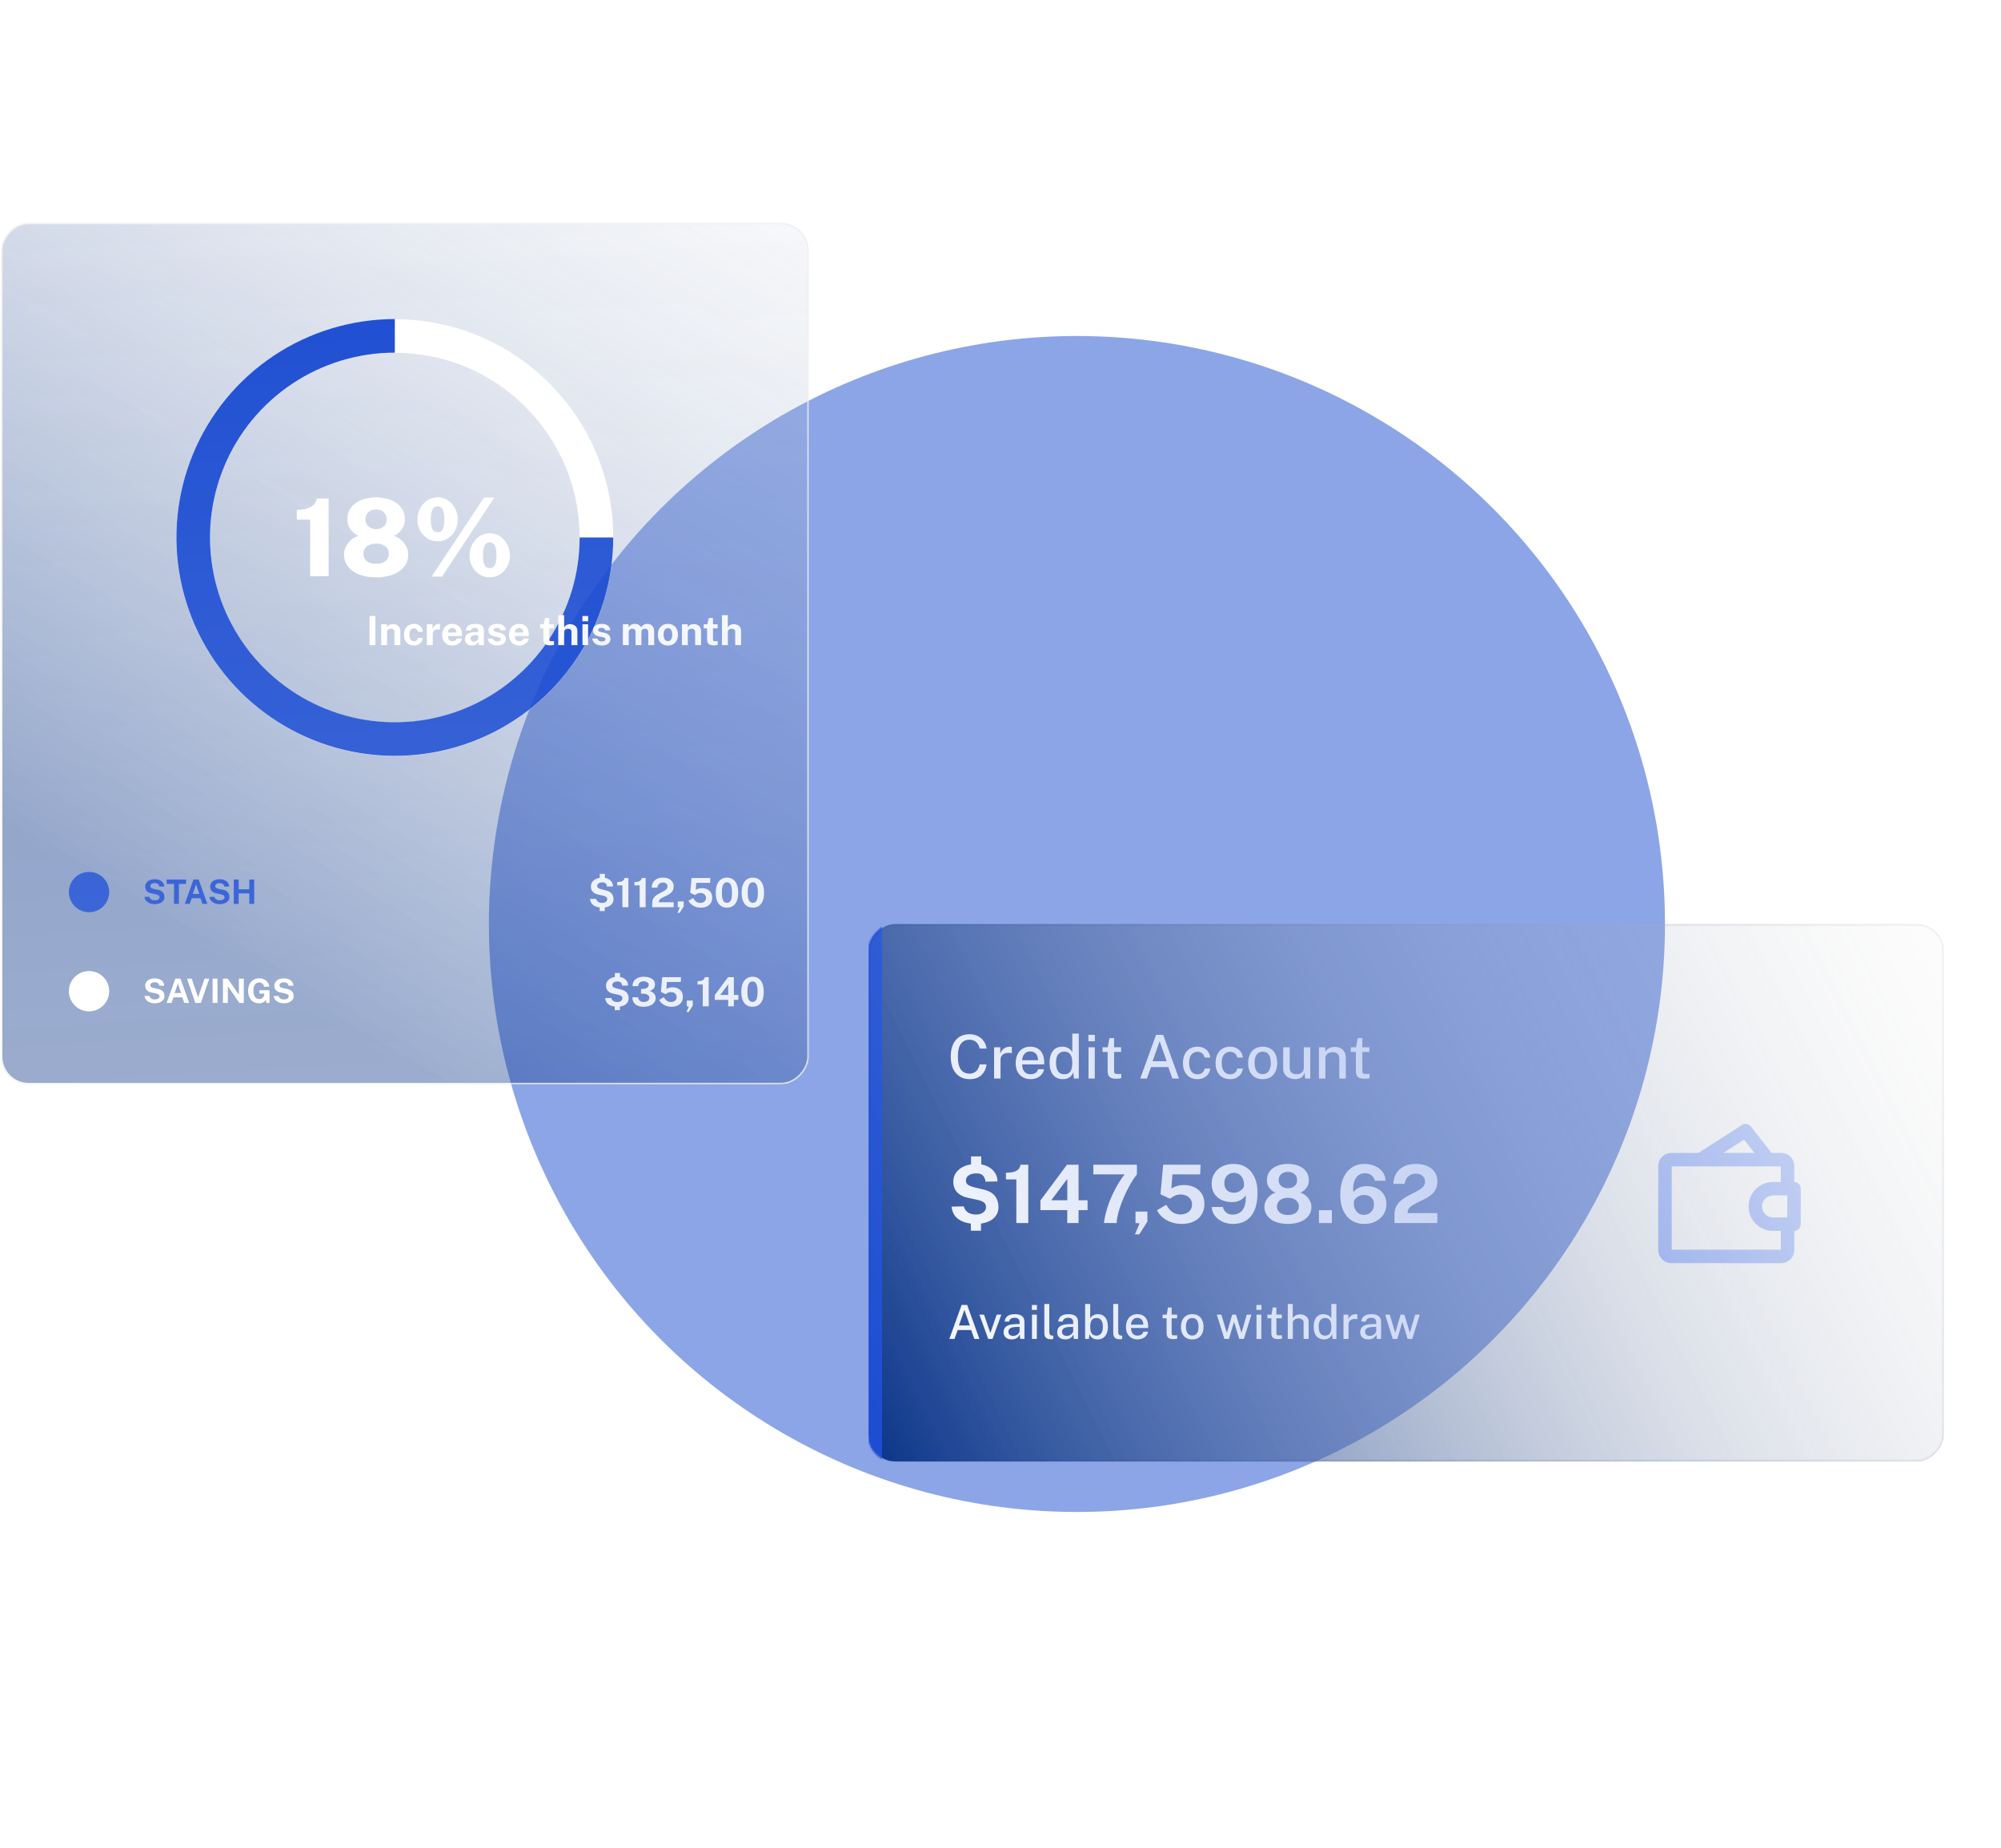 <svg width="1191" height="1100" viewBox="0 0 1191 1100" fill="none" xmlns="http://www.w3.org/2000/svg">
<g filter="url(#filter0_f_5_3)">
<circle cx="641" cy="550" r="350" fill="#1B4CD1" fill-opacity="0.5"/>
</g>
<mask id="mask0_5_3" style="mask-type:alpha" maskUnits="userSpaceOnUse" x="516" y="549" width="642" height="322">
<rect width="640" height="320" rx="16" transform="matrix(-1 0 0 1 1157 550)" fill="url(#paint0_linear_5_3)" fill-opacity="1" stroke="#EEEEEE"/>
</mask>
<g mask="url(#mask0_5_3)">
<g filter="url(#filter1_b_5_3)">
<rect width="640" height="320" rx="16" transform="matrix(-1 0 0 1 1157 550)" fill="url(#paint1_linear_5_3)"/>
</g>
<rect x="517" y="546" width="8" height="327" fill="#1B4CD1"/>
<path d="M1067.8 728.68V732.68C1070.01 732.68 1071.8 730.889 1071.8 728.68H1067.8ZM1067.8 707.56H1071.8C1071.8 705.351 1070.01 703.56 1067.8 703.56V707.56ZM1009.96 686.915C1008.1 688.11 1007.56 690.585 1008.76 692.443C1009.95 694.301 1012.42 694.839 1014.28 693.645L1009.96 686.915ZM1039 673L1042.16 670.544C1040.89 668.91 1038.58 668.516 1036.84 669.635L1039 673ZM1049.28 692.736C1050.64 694.48 1053.15 694.794 1054.9 693.437C1056.64 692.081 1056.95 689.568 1055.6 687.824L1049.28 692.736ZM1067.8 724.68H1055.32V732.68H1067.8V724.68ZM1055.32 711.56H1067.8V703.56H1055.32V711.56ZM1063.8 707.56V728.68H1071.8V707.56H1063.8ZM1048.76 718.12C1048.76 714.497 1051.7 711.56 1055.32 711.56V703.56C1047.28 703.56 1040.76 710.079 1040.76 718.12H1048.76ZM1055.32 724.68C1051.7 724.68 1048.76 721.743 1048.76 718.12H1040.76C1040.76 726.161 1047.28 732.68 1055.32 732.68V724.68ZM1014.28 693.645L1041.16 676.365L1036.84 669.635L1009.96 686.915L1014.28 693.645ZM1035.84 675.456L1049.28 692.736L1055.6 687.824L1042.16 670.544L1035.84 675.456ZM994.84 694.28H1060.12V686.28H994.84V694.28ZM1060.12 743.88H994.84V751.88H1060.12V743.88ZM995 744.04V694.12H987V744.04H995ZM994.84 743.88C994.928 743.88 995 743.952 995 744.04H987C987 748.37 990.51 751.88 994.84 751.88V743.88ZM1059.96 744.04C1059.96 743.952 1060.03 743.88 1060.12 743.88V751.88C1064.45 751.88 1067.96 748.37 1067.96 744.04H1059.96ZM1060.12 694.28C1060.03 694.28 1059.96 694.208 1059.96 694.12H1067.96C1067.96 689.79 1064.45 686.28 1060.12 686.28V694.28ZM994.84 686.28C990.51 686.28 987 689.79 987 694.12H995C995 694.208 994.928 694.28 994.84 694.28V686.28ZM1059.96 731.56V744.04H1067.96V731.56H1059.96ZM1059.96 694.12V704.2H1067.96V694.12H1059.96Z" fill="#1B4CD1"/>
<path d="M565.05 797L572.358 776.756H575.662L582.956 797H579.932L578.028 791.694H570.034L568.088 797H565.05ZM570.748 788.978H577.258L574.024 779.696L570.748 788.978ZM595.998 782.524L590.734 797H588.2L582.922 782.524H585.694L589.362 793.206H589.558L593.226 782.524H595.998ZM602.137 797.28C601.204 797.28 600.373 797.112 599.645 796.776C598.926 796.44 598.362 795.955 597.951 795.32C597.54 794.685 597.335 793.92 597.335 793.024C597.335 791.419 597.904 790.219 599.043 789.426C600.182 788.633 601.997 788.213 604.489 788.166L606.869 788.096V787.046C606.869 786.215 606.622 785.562 606.127 785.086C605.632 784.61 604.872 784.377 603.845 784.386C603.07 784.386 602.38 784.563 601.773 784.918C601.176 785.273 600.784 785.856 600.597 786.668H597.993C598.049 785.707 598.324 784.899 598.819 784.246C599.323 783.583 600.014 783.084 600.891 782.748C601.768 782.412 602.8 782.244 603.985 782.244C605.301 782.244 606.384 782.426 607.233 782.79C608.082 783.145 608.712 783.667 609.123 784.358C609.543 785.049 609.753 785.889 609.753 786.878V797H607.219L606.981 794.34C606.44 795.451 605.754 796.221 604.923 796.65C604.102 797.07 603.173 797.28 602.137 797.28ZM603.075 795.194C603.532 795.194 603.985 795.115 604.433 794.956C604.881 794.788 605.287 794.564 605.651 794.284C606.015 793.995 606.304 793.673 606.519 793.318C606.743 792.963 606.86 792.599 606.869 792.226V789.832L604.909 789.874C603.91 789.883 603.061 789.986 602.361 790.182C601.67 790.378 601.138 790.681 600.765 791.092C600.401 791.503 600.219 792.049 600.219 792.73C600.219 793.505 600.49 794.111 601.031 794.55C601.572 794.979 602.254 795.194 603.075 795.194ZM617.128 782.524V797H614.244V782.524H617.128ZM617.184 776.77V779.724H614.174V776.77H617.184ZM625.513 797.196C624.654 797.196 623.963 797.084 623.441 796.86C622.927 796.636 622.535 796.337 622.265 795.964C621.994 795.581 621.812 795.152 621.719 794.676C621.635 794.191 621.593 793.691 621.593 793.178V776.196H624.547V792.87C624.547 793.542 624.677 794.055 624.939 794.41C625.209 794.765 625.62 794.965 626.171 795.012L626.927 795.04V796.944C626.693 797.019 626.451 797.079 626.199 797.126C625.956 797.173 625.727 797.196 625.513 797.196ZM634.047 797.28C633.114 797.28 632.283 797.112 631.555 796.776C630.836 796.44 630.272 795.955 629.861 795.32C629.45 794.685 629.245 793.92 629.245 793.024C629.245 791.419 629.814 790.219 630.953 789.426C632.092 788.633 633.907 788.213 636.399 788.166L638.779 788.096V787.046C638.779 786.215 638.532 785.562 638.037 785.086C637.542 784.61 636.782 784.377 635.755 784.386C634.98 784.386 634.29 784.563 633.683 784.918C633.086 785.273 632.694 785.856 632.507 786.668H629.903C629.959 785.707 630.234 784.899 630.729 784.246C631.233 783.583 631.924 783.084 632.801 782.748C633.678 782.412 634.71 782.244 635.895 782.244C637.211 782.244 638.294 782.426 639.143 782.79C639.992 783.145 640.622 783.667 641.033 784.358C641.453 785.049 641.663 785.889 641.663 786.878V797H639.129L638.891 794.34C638.35 795.451 637.664 796.221 636.833 796.65C636.012 797.07 635.083 797.28 634.047 797.28ZM634.985 795.194C635.442 795.194 635.895 795.115 636.343 794.956C636.791 794.788 637.197 794.564 637.561 794.284C637.925 793.995 638.214 793.673 638.429 793.318C638.653 792.963 638.77 792.599 638.779 792.226V789.832L636.819 789.874C635.82 789.883 634.971 789.986 634.271 790.182C633.58 790.378 633.048 790.681 632.675 791.092C632.311 791.503 632.129 792.049 632.129 792.73C632.129 793.505 632.4 794.111 632.941 794.55C633.482 794.979 634.164 795.194 634.985 795.194ZM653.28 797.28C652.468 797.28 651.777 797.173 651.208 796.958C650.638 796.743 650.167 796.468 649.794 796.132C649.43 795.796 649.14 795.441 648.926 795.068C648.72 794.695 648.562 794.349 648.45 794.032L648.128 797H645.874V776.196H648.898V784.722C649.028 784.47 649.22 784.199 649.472 783.91C649.733 783.621 650.055 783.35 650.438 783.098C650.83 782.846 651.282 782.641 651.796 782.482C652.309 782.323 652.888 782.244 653.532 782.244C655.333 782.244 656.761 782.879 657.816 784.148C658.88 785.417 659.412 787.265 659.412 789.692C659.412 791.223 659.183 792.557 658.726 793.696C658.268 794.825 657.582 795.707 656.668 796.342C655.762 796.967 654.633 797.28 653.28 797.28ZM652.692 795.026C653.793 795.026 654.689 794.597 655.38 793.738C656.08 792.879 656.43 791.498 656.43 789.594C656.43 787.951 656.103 786.696 655.45 785.828C654.806 784.96 653.872 784.526 652.65 784.526C651.772 784.526 651.058 784.722 650.508 785.114C649.957 785.497 649.551 786.066 649.29 786.822C649.038 787.578 648.907 788.502 648.898 789.594C648.898 791.526 649.196 792.917 649.794 793.766C650.391 794.606 651.357 795.026 652.692 795.026ZM666.528 797.196C665.669 797.196 664.979 797.084 664.456 796.86C663.943 796.636 663.551 796.337 663.28 795.964C663.009 795.581 662.827 795.152 662.734 794.676C662.65 794.191 662.608 793.691 662.608 793.178V776.196H665.562V792.87C665.562 793.542 665.693 794.055 665.954 794.41C666.225 794.765 666.635 794.965 667.186 795.012L667.942 795.04V796.944C667.709 797.019 667.466 797.079 667.214 797.126C666.971 797.173 666.743 797.196 666.528 797.196ZM673.189 790.462C673.189 791.33 673.329 792.109 673.609 792.8C673.898 793.481 674.332 794.023 674.911 794.424C675.489 794.816 676.208 795.012 677.067 795.012C677.925 795.012 678.667 794.816 679.293 794.424C679.927 794.032 680.343 793.449 680.539 792.674H683.311C683.143 793.663 682.746 794.503 682.121 795.194C681.505 795.885 680.758 796.407 679.881 796.762C679.003 797.107 678.084 797.28 677.123 797.28C675.751 797.28 674.542 796.986 673.497 796.398C672.451 795.801 671.635 794.951 671.047 793.85C670.468 792.749 670.179 791.437 670.179 789.916C670.179 788.413 670.445 787.088 670.977 785.94C671.509 784.783 672.279 783.877 673.287 783.224C674.295 782.571 675.508 782.244 676.927 782.244C678.327 782.244 679.503 782.543 680.455 783.14C681.416 783.737 682.144 784.577 682.639 785.66C683.133 786.733 683.381 788.003 683.381 789.468V790.462H673.189ZM673.189 788.516H680.525C680.525 787.76 680.394 787.074 680.133 786.458C679.871 785.833 679.47 785.343 678.929 784.988C678.397 784.624 677.725 784.442 676.913 784.442C676.082 784.442 675.391 784.643 674.841 785.044C674.29 785.445 673.875 785.959 673.595 786.584C673.324 787.209 673.189 787.853 673.189 788.516ZM700.61 784.68H697.362L697.376 793.318C697.376 793.794 697.422 794.144 697.516 794.368C697.618 794.583 697.786 794.723 698.02 794.788C698.262 794.844 698.589 794.872 699 794.872H700.694V796.818C700.507 796.893 700.227 796.958 699.854 797.014C699.49 797.07 699.018 797.098 698.44 797.098C697.366 797.098 696.531 796.953 695.934 796.664C695.346 796.375 694.935 795.959 694.702 795.418C694.478 794.867 694.366 794.205 694.366 793.43V784.68H692.014V782.524H694.45L695.192 778.268H697.362V782.51H700.61V784.68ZM709.64 797.28C708.287 797.28 707.102 796.991 706.084 796.412C705.076 795.824 704.292 794.975 703.732 793.864C703.182 792.753 702.906 791.409 702.906 789.832C702.906 788.311 703.168 786.981 703.69 785.842C704.222 784.703 704.992 783.821 706 783.196C707.008 782.561 708.226 782.244 709.654 782.244C711.017 782.244 712.198 782.543 713.196 783.14C714.195 783.728 714.97 784.591 715.52 785.73C716.071 786.859 716.346 788.227 716.346 789.832C716.346 791.297 716.085 792.59 715.562 793.71C715.049 794.83 714.293 795.707 713.294 796.342C712.305 796.967 711.087 797.28 709.64 797.28ZM709.654 794.97C710.476 794.97 711.162 794.755 711.712 794.326C712.272 793.887 712.692 793.276 712.972 792.492C713.252 791.699 713.392 790.784 713.392 789.748C713.392 788.787 713.266 787.914 713.014 787.13C712.772 786.337 712.375 785.707 711.824 785.24C711.274 784.773 710.55 784.54 709.654 784.54C708.814 784.54 708.114 784.755 707.554 785.184C706.994 785.604 706.57 786.206 706.28 786.99C706 787.765 705.86 788.684 705.86 789.748C705.86 790.691 705.986 791.559 706.238 792.352C706.49 793.145 706.896 793.78 707.456 794.256C708.016 794.732 708.749 794.97 709.654 794.97ZM744.859 782.524L740.365 797H737.621L734.485 786.836L731.475 797H728.773L724.237 782.524H726.967L730.131 793.066H730.327L733.421 782.524H735.647L738.839 793.038H739.035L742.087 782.524H744.859ZM750.757 782.524V797H747.873V782.524H750.757ZM750.813 776.77V779.724H747.803V776.77H750.813ZM762.953 784.68H759.705L759.719 793.318C759.719 793.794 759.766 794.144 759.859 794.368C759.962 794.583 760.13 794.723 760.363 794.788C760.606 794.844 760.933 794.872 761.343 794.872H763.037V796.818C762.851 796.893 762.571 796.958 762.197 797.014C761.833 797.07 761.362 797.098 760.783 797.098C759.71 797.098 758.875 796.953 758.277 796.664C757.689 796.375 757.279 795.959 757.045 795.418C756.821 794.867 756.709 794.205 756.709 793.43V784.68H754.357V782.524H756.793L757.535 778.268H759.705V782.51H762.953V784.68ZM766.487 797V776.196H769.441V784.638C769.674 784.255 769.987 783.891 770.379 783.546C770.78 783.201 771.266 782.921 771.835 782.706C772.414 782.482 773.086 782.37 773.851 782.37C774.794 782.37 775.643 782.547 776.399 782.902C777.164 783.247 777.771 783.751 778.219 784.414C778.676 785.067 778.905 785.847 778.905 786.752V797H775.909V787.298C775.909 786.486 775.629 785.861 775.069 785.422C774.509 784.983 773.79 784.764 772.913 784.764C772.325 784.764 771.765 784.867 771.233 785.072C770.71 785.268 770.286 785.567 769.959 785.968C769.642 786.36 769.483 786.855 769.483 787.452V797H766.487ZM788.035 797.28C786.131 797.28 784.633 796.631 783.541 795.334C782.449 794.027 781.903 792.147 781.903 789.692C781.903 788.189 782.122 786.883 782.561 785.772C782.999 784.652 783.653 783.784 784.521 783.168C785.398 782.552 786.481 782.244 787.769 782.244C788.422 782.244 789.001 782.323 789.505 782.482C790.018 782.641 790.466 782.846 790.849 783.098C791.241 783.35 791.563 783.621 791.815 783.91C792.076 784.199 792.277 784.47 792.417 784.722V776.196H795.427V797H793.187L792.851 794.032C792.748 794.349 792.589 794.695 792.375 795.068C792.16 795.441 791.866 795.796 791.493 796.132C791.129 796.468 790.662 796.743 790.093 796.958C789.523 797.173 788.837 797.28 788.035 797.28ZM788.609 795.026C789.953 795.026 790.923 794.606 791.521 793.766C792.118 792.917 792.417 791.526 792.417 789.594C792.407 788.502 792.272 787.578 792.011 786.822C791.749 786.066 791.343 785.497 790.793 785.114C790.251 784.722 789.537 784.526 788.651 784.526C787.54 784.526 786.635 784.927 785.935 785.73C785.235 786.523 784.885 787.811 784.885 789.594C784.885 791.349 785.202 792.693 785.837 793.626C786.481 794.559 787.405 795.026 788.609 795.026ZM799.655 797V782.524H802.525V785.492C802.768 784.783 803.104 784.19 803.533 783.714C803.972 783.229 804.48 782.865 805.059 782.622C805.638 782.37 806.249 782.244 806.893 782.244C807.089 782.244 807.276 782.258 807.453 782.286C807.63 782.305 807.77 782.342 807.873 782.398V785.282C807.752 785.226 807.593 785.189 807.397 785.17C807.21 785.151 807.047 785.137 806.907 785.128C806.272 785.081 805.694 785.114 805.171 785.226C804.648 785.338 804.196 785.525 803.813 785.786C803.44 786.047 803.15 786.388 802.945 786.808C802.749 787.228 802.651 787.723 802.651 788.292V797H799.655ZM814.406 797.28C813.473 797.28 812.642 797.112 811.914 796.776C811.196 796.44 810.631 795.955 810.22 795.32C809.81 794.685 809.604 793.92 809.604 793.024C809.604 791.419 810.174 790.219 811.312 789.426C812.451 788.633 814.266 788.213 816.758 788.166L819.138 788.096V787.046C819.138 786.215 818.891 785.562 818.396 785.086C817.902 784.61 817.141 784.377 816.114 784.386C815.34 784.386 814.649 784.563 814.042 784.918C813.445 785.273 813.053 785.856 812.866 786.668H810.262C810.318 785.707 810.594 784.899 811.088 784.246C811.592 783.583 812.283 783.084 813.16 782.748C814.038 782.412 815.069 782.244 816.254 782.244C817.57 782.244 818.653 782.426 819.502 782.79C820.352 783.145 820.982 783.667 821.392 784.358C821.812 785.049 822.022 785.889 822.022 786.878V797H819.488L819.25 794.34C818.709 795.451 818.023 796.221 817.192 796.65C816.371 797.07 815.442 797.28 814.406 797.28ZM815.344 795.194C815.802 795.194 816.254 795.115 816.702 794.956C817.15 794.788 817.556 794.564 817.92 794.284C818.284 793.995 818.574 793.673 818.788 793.318C819.012 792.963 819.129 792.599 819.138 792.226V789.832L817.178 789.874C816.18 789.883 815.33 789.986 814.63 790.182C813.94 790.378 813.408 790.681 813.034 791.092C812.67 791.503 812.488 792.049 812.488 792.73C812.488 793.505 812.759 794.111 813.3 794.55C813.842 794.979 814.523 795.194 815.344 795.194ZM845.074 782.524L840.58 797H837.836L834.7 786.836L831.69 797H828.988L824.452 782.524H827.182L830.346 793.066H830.542L833.636 782.524H835.862L839.054 793.038H839.25L842.302 782.524H845.074Z" fill="white"/>
<path d="M577.14 615.612C579.012 615.612 580.674 615.996 582.126 616.764C583.578 617.532 584.742 618.564 585.618 619.86C586.506 621.156 587.034 622.59 587.202 624.162H583.098C582.918 623.178 582.57 622.29 582.054 621.498C581.55 620.694 580.878 620.064 580.038 619.608C579.198 619.14 578.202 618.906 577.05 618.906C575.574 618.906 574.32 619.254 573.288 619.95C572.256 620.646 571.47 621.732 570.93 623.208C570.402 624.684 570.138 626.586 570.138 628.914C570.138 632.43 570.732 635.004 571.92 636.636C573.108 638.256 574.818 639.066 577.05 639.066C578.202 639.066 579.198 638.82 580.038 638.328C580.878 637.824 581.55 637.158 582.054 636.33C582.57 635.49 582.918 634.578 583.098 633.594H587.202C587.058 634.734 586.758 635.832 586.302 636.888C585.846 637.932 585.21 638.868 584.394 639.696C583.59 640.524 582.588 641.178 581.388 641.658C580.188 642.126 578.772 642.36 577.14 642.36C574.788 642.36 572.772 641.82 571.092 640.74C569.412 639.648 568.122 638.1 567.222 636.096C566.334 634.08 565.89 631.668 565.89 628.86C565.89 626.064 566.334 623.682 567.222 621.714C568.11 619.734 569.394 618.222 571.074 617.178C572.754 616.134 574.776 615.612 577.14 615.612ZM591.676 642V623.388H595.366V627.204C595.678 626.292 596.11 625.53 596.662 624.918C597.226 624.294 597.88 623.826 598.624 623.514C599.368 623.19 600.154 623.028 600.982 623.028C601.234 623.028 601.474 623.046 601.702 623.082C601.93 623.106 602.11 623.154 602.242 623.226V626.934C602.086 626.862 601.882 626.814 601.63 626.79C601.39 626.766 601.18 626.748 601 626.736C600.184 626.676 599.44 626.718 598.768 626.862C598.096 627.006 597.514 627.246 597.022 627.582C596.542 627.918 596.17 628.356 595.906 628.896C595.654 629.436 595.528 630.072 595.528 630.804V642H591.676ZM608.409 633.594C608.409 634.71 608.589 635.712 608.949 636.6C609.321 637.476 609.879 638.172 610.623 638.688C611.367 639.192 612.291 639.444 613.395 639.444C614.499 639.444 615.453 639.192 616.257 638.688C617.073 638.184 617.607 637.434 617.859 636.438H621.423C621.207 637.71 620.697 638.79 619.893 639.678C619.101 640.566 618.141 641.238 617.013 641.694C615.885 642.138 614.703 642.36 613.467 642.36C611.703 642.36 610.149 641.982 608.805 641.226C607.461 640.458 606.411 639.366 605.655 637.95C604.911 636.534 604.539 634.848 604.539 632.892C604.539 630.96 604.881 629.256 605.565 627.78C606.249 626.292 607.239 625.128 608.535 624.288C609.831 623.448 611.391 623.028 613.215 623.028C615.015 623.028 616.527 623.412 617.751 624.18C618.987 624.948 619.923 626.028 620.559 627.42C621.195 628.8 621.513 630.432 621.513 632.316V633.594H608.409ZM608.409 631.092H617.841C617.841 630.12 617.673 629.238 617.337 628.446C617.001 627.642 616.485 627.012 615.789 626.556C615.105 626.088 614.241 625.854 613.197 625.854C612.129 625.854 611.241 626.112 610.533 626.628C609.825 627.144 609.291 627.804 608.931 628.608C608.583 629.412 608.409 630.24 608.409 631.092ZM632.599 642.36C630.151 642.36 628.225 641.526 626.821 639.858C625.417 638.178 624.715 635.76 624.715 632.604C624.715 630.672 624.997 628.992 625.561 627.564C626.125 626.124 626.965 625.008 628.081 624.216C629.209 623.424 630.601 623.028 632.257 623.028C633.097 623.028 633.841 623.13 634.489 623.334C635.149 623.538 635.725 623.802 636.217 624.126C636.721 624.45 637.135 624.798 637.459 625.17C637.795 625.542 638.053 625.89 638.233 626.214V615.252H642.103V642H639.223L638.791 638.184C638.659 638.592 638.455 639.036 638.179 639.516C637.903 639.996 637.525 640.452 637.045 640.884C636.577 641.316 635.977 641.67 635.245 641.946C634.513 642.222 633.631 642.36 632.599 642.36ZM633.337 639.462C635.065 639.462 636.313 638.922 637.081 637.842C637.849 636.75 638.233 634.962 638.233 632.478C638.221 631.074 638.047 629.886 637.711 628.914C637.375 627.942 636.853 627.21 636.145 626.718C635.449 626.214 634.531 625.962 633.391 625.962C631.963 625.962 630.799 626.478 629.899 627.51C628.999 628.53 628.549 630.186 628.549 632.478C628.549 634.734 628.957 636.462 629.773 637.662C630.601 638.862 631.789 639.462 633.337 639.462ZM651.608 623.388V642H647.9V623.388H651.608ZM651.68 615.99V619.788H647.81V615.99H651.68ZM667.289 626.16H663.113L663.131 637.266C663.131 637.878 663.191 638.328 663.311 638.616C663.443 638.892 663.659 639.072 663.959 639.156C664.271 639.228 664.691 639.264 665.219 639.264H667.397V641.766C667.157 641.862 666.797 641.946 666.317 642.018C665.849 642.09 665.243 642.126 664.499 642.126C663.119 642.126 662.045 641.94 661.277 641.568C660.521 641.196 659.993 640.662 659.693 639.966C659.405 639.258 659.261 638.406 659.261 637.41V626.16H656.237V623.388H659.369L660.323 617.916H663.113V623.37H667.289V626.16ZM678.694 642L688.09 615.972H692.338L701.716 642H697.828L695.38 635.178H685.102L682.6 642H678.694ZM686.02 631.686H694.39L690.232 619.752L686.02 631.686ZM712.774 623.028C714.166 623.028 715.402 623.304 716.482 623.856C717.574 624.396 718.456 625.152 719.128 626.124C719.8 627.096 720.208 628.23 720.352 629.526H717.022C716.914 628.914 716.68 628.344 716.32 627.816C715.972 627.288 715.498 626.868 714.898 626.556C714.31 626.232 713.608 626.07 712.792 626.07C711.304 626.07 710.092 626.616 709.156 627.708C708.22 628.8 707.752 630.474 707.752 632.73C707.752 634.794 708.184 636.438 709.048 637.662C709.924 638.886 711.196 639.498 712.864 639.498C713.668 639.498 714.364 639.33 714.952 638.994C715.552 638.658 716.026 638.226 716.374 637.698C716.722 637.17 716.944 636.624 717.04 636.06H720.316C720.184 637.308 719.776 638.406 719.092 639.354C718.42 640.302 717.538 641.04 716.446 641.568C715.366 642.096 714.142 642.36 712.774 642.36C711.082 642.36 709.582 641.994 708.274 641.262C706.966 640.518 705.94 639.432 705.196 638.004C704.464 636.564 704.098 634.818 704.098 632.766C704.098 630.834 704.44 629.136 705.124 627.672C705.808 626.208 706.798 625.068 708.094 624.252C709.402 623.436 710.962 623.028 712.774 623.028ZM732.18 623.028C733.572 623.028 734.808 623.304 735.888 623.856C736.98 624.396 737.862 625.152 738.534 626.124C739.206 627.096 739.614 628.23 739.758 629.526H736.428C736.32 628.914 736.086 628.344 735.726 627.816C735.378 627.288 734.904 626.868 734.304 626.556C733.716 626.232 733.014 626.07 732.198 626.07C730.71 626.07 729.498 626.616 728.562 627.708C727.626 628.8 727.158 630.474 727.158 632.73C727.158 634.794 727.59 636.438 728.454 637.662C729.33 638.886 730.602 639.498 732.27 639.498C733.074 639.498 733.77 639.33 734.358 638.994C734.958 638.658 735.432 638.226 735.78 637.698C736.128 637.17 736.35 636.624 736.446 636.06H739.722C739.59 637.308 739.182 638.406 738.498 639.354C737.826 640.302 736.944 641.04 735.852 641.568C734.772 642.096 733.548 642.36 732.18 642.36C730.488 642.36 728.988 641.994 727.68 641.262C726.372 640.518 725.346 639.432 724.602 638.004C723.87 636.564 723.504 634.818 723.504 632.766C723.504 630.834 723.846 629.136 724.53 627.672C725.214 626.208 726.204 625.068 727.5 624.252C728.808 623.436 730.368 623.028 732.18 623.028ZM751.568 642.36C749.828 642.36 748.304 641.988 746.996 641.244C745.7 640.488 744.692 639.396 743.972 637.968C743.264 636.54 742.91 634.812 742.91 632.784C742.91 630.828 743.246 629.118 743.918 627.654C744.602 626.19 745.592 625.056 746.888 624.252C748.184 623.436 749.75 623.028 751.586 623.028C753.338 623.028 754.856 623.412 756.14 624.18C757.424 624.936 758.42 626.046 759.128 627.51C759.836 628.962 760.19 630.72 760.19 632.784C760.19 634.668 759.854 636.33 759.182 637.77C758.522 639.21 757.55 640.338 756.266 641.154C754.994 641.958 753.428 642.36 751.568 642.36ZM751.586 639.39C752.642 639.39 753.524 639.114 754.232 638.562C754.952 637.998 755.492 637.212 755.852 636.204C756.212 635.184 756.392 634.008 756.392 632.676C756.392 631.44 756.23 630.318 755.906 629.31C755.594 628.29 755.084 627.48 754.376 626.88C753.668 626.28 752.738 625.98 751.586 625.98C750.506 625.98 749.606 626.256 748.886 626.808C748.166 627.348 747.62 628.122 747.248 629.13C746.888 630.126 746.708 631.308 746.708 632.676C746.708 633.888 746.87 635.004 747.194 636.024C747.518 637.044 748.04 637.86 748.76 638.472C749.48 639.084 750.422 639.39 751.586 639.39ZM770.888 642.36C769.952 642.348 769.058 642.21 768.206 641.946C767.354 641.682 766.592 641.286 765.92 640.758C765.26 640.23 764.732 639.576 764.336 638.796C763.952 638.016 763.76 637.11 763.76 636.078V623.388H767.63V635.664C767.63 636.78 767.978 637.686 768.674 638.382C769.37 639.078 770.42 639.426 771.824 639.426C773.096 639.426 774.116 639.096 774.884 638.436C775.652 637.764 776.036 636.786 776.036 635.502V623.388H779.87V642H776.882L776.45 638.4C776.234 639.372 775.844 640.152 775.28 640.74C774.728 641.316 774.068 641.736 773.3 642C772.544 642.252 771.74 642.372 770.888 642.36ZM785.036 642V623.388H788.798V626.07C789.098 625.566 789.5 625.092 790.004 624.648C790.52 624.204 791.15 623.844 791.894 623.568C792.65 623.292 793.52 623.154 794.504 623.154C795.668 623.154 796.742 623.388 797.726 623.856C798.722 624.312 799.52 625.032 800.12 626.016C800.72 626.988 801.02 628.248 801.02 629.796V642H797.168V630.21C797.168 628.878 796.808 627.888 796.088 627.24C795.38 626.592 794.462 626.268 793.334 626.268C792.578 626.268 791.858 626.394 791.174 626.646C790.49 626.898 789.938 627.282 789.518 627.798C789.098 628.302 788.888 628.938 788.888 629.706V642H785.036ZM815.051 626.16H810.875L810.893 637.266C810.893 637.878 810.953 638.328 811.073 638.616C811.205 638.892 811.421 639.072 811.721 639.156C812.033 639.228 812.453 639.264 812.981 639.264H815.159V641.766C814.919 641.862 814.559 641.946 814.079 642.018C813.611 642.09 813.005 642.126 812.261 642.126C810.881 642.126 809.807 641.94 809.039 641.568C808.283 641.196 807.755 640.662 807.455 639.966C807.167 639.258 807.023 638.406 807.023 637.41V626.16H803.999V623.388H807.131L808.085 617.916H810.875V623.37H815.051V626.16Z" fill="white"/>
<path d="M580.968 728.48C576.808 728.48 573.432 727.648 570.84 725.984C568.248 724.304 566.76 721.72 566.376 718.232L573.672 718.088C574.056 719.672 574.88 720.88 576.144 721.712C577.424 722.528 579.024 722.936 580.944 722.936C582.096 722.936 583.112 722.752 583.992 722.384C584.888 722 585.592 721.488 586.104 720.848C586.616 720.192 586.872 719.448 586.872 718.616C586.872 717.336 586.464 716.384 585.648 715.76C584.832 715.12 583.576 714.608 581.88 714.224L576.192 713C573.552 712.472 571.432 711.424 569.832 709.856C568.248 708.272 567.44 706.152 567.408 703.496C567.392 701.32 567.976 699.44 569.16 697.856C570.36 696.256 571.984 695.024 574.032 694.16C576.096 693.296 578.408 692.864 580.968 692.864C583.592 692.864 585.856 693.336 587.76 694.28C589.68 695.208 591.152 696.464 592.176 698.048C593.216 699.616 593.72 701.352 593.688 703.256L586.608 703.376C586.384 701.84 585.872 700.632 585.072 699.752C584.272 698.872 582.944 698.432 581.088 698.432C580.128 698.432 579.272 698.536 578.52 698.744C577.768 698.952 577.12 699.248 576.576 699.632C576.032 700 575.616 700.44 575.328 700.952C575.056 701.464 574.92 702.04 574.92 702.68C574.92 703.688 575.256 704.488 575.928 705.08C576.616 705.656 577.904 706.192 579.792 706.688L585.384 708.056C588.536 708.808 590.808 710.096 592.2 711.92C593.608 713.744 594.312 715.96 594.312 718.568C594.312 720.568 593.76 722.312 592.656 723.8C591.568 725.288 590.024 726.44 588.024 727.256C586.024 728.072 583.672 728.48 580.968 728.48ZM577.968 688.328H584.04V694.568H577.968V688.328ZM577.848 726.344H583.896V732.584H577.848V726.344ZM604.928 728V702.008H598.736V698.048C600.72 698.048 602.32 697.864 603.536 697.496C604.768 697.112 605.688 696.568 606.296 695.864C606.904 695.144 607.264 694.288 607.376 693.296H612.032V728H604.928ZM635.083 693.296H641.971V714.44H647.323V720.32H641.971V728H635.227L635.251 720.32H619.267V714.56L635.083 693.296ZM625.747 714.44H635.251V701.72L625.747 714.44ZM650.767 693.296H676.687V699.032C675.583 700.408 674.471 702.032 673.351 703.904C672.247 705.776 671.183 707.776 670.159 709.904C669.151 712.032 668.239 714.184 667.423 716.36C666.607 718.536 665.951 720.624 665.455 722.624C664.959 724.624 664.687 726.416 664.639 728H657.079C657.207 726.592 657.527 724.816 658.039 722.672C658.551 720.512 659.295 718.128 660.271 715.52C661.263 712.896 662.503 710.176 663.991 707.36C665.495 704.544 667.287 701.768 669.367 699.032H650.767V693.296ZM675.522 734.72L678.306 728.192L675.858 727.976V721.184H682.938V727.16L678.114 734.72H675.522ZM692.314 693.296H714.61L714.346 699.032H697.858L697.186 707.408C698.466 706.688 699.682 706.168 700.834 705.848C702.002 705.528 703.282 705.368 704.674 705.368C706.994 705.368 709.066 705.808 710.89 706.688C712.73 707.552 714.186 708.824 715.258 710.504C716.33 712.184 716.866 714.232 716.866 716.648C716.866 719.096 716.314 721.208 715.21 722.984C714.106 724.76 712.538 726.128 710.506 727.088C708.49 728.048 706.098 728.528 703.33 728.528C701.058 728.528 698.946 728.176 696.994 727.472C695.042 726.768 693.354 725.808 691.93 724.592C690.506 723.36 689.426 721.952 688.69 720.368L694.162 717.128C694.786 718.216 695.49 719.2 696.274 720.08C697.058 720.944 697.962 721.632 698.986 722.144C700.026 722.64 701.234 722.888 702.61 722.888C704.69 722.888 706.362 722.336 707.626 721.232C708.89 720.128 709.522 718.688 709.522 716.912C709.522 715.792 709.234 714.792 708.658 713.912C708.098 713.016 707.322 712.312 706.33 711.8C705.338 711.288 704.178 711.032 702.85 711.032C702.146 711.032 701.474 711.096 700.834 711.224C700.21 711.336 699.57 711.56 698.914 711.896C698.274 712.216 697.562 712.68 696.778 713.288C696.554 713.384 696.394 713.432 696.298 713.432C696.218 713.432 696.058 713.376 695.818 713.264L690.73 710.912L692.314 693.296ZM733.825 728.528C731.665 728.528 729.649 728.112 727.777 727.28C725.905 726.448 724.377 725.28 723.193 723.776C722.009 722.256 721.345 720.48 721.201 718.448H727.873C728.161 719.792 728.801 720.888 729.793 721.736C730.785 722.568 732.033 722.984 733.537 722.984C735.201 722.984 736.657 722.592 737.905 721.808C739.169 721.024 740.113 719.776 740.737 718.064C741.377 716.352 741.601 714.112 741.409 711.344C740.961 712.192 740.337 712.936 739.537 713.576C738.753 714.2 737.833 714.688 736.777 715.04C735.721 715.376 734.545 715.544 733.249 715.544C730.897 715.544 728.809 715.104 726.985 714.224C725.177 713.328 723.753 712.064 722.713 710.432C721.689 708.784 721.177 706.832 721.177 704.576C721.177 702.304 721.721 700.28 722.809 698.504C723.897 696.728 725.417 695.336 727.369 694.328C729.321 693.32 731.609 692.816 734.233 692.816C737.177 692.816 739.713 693.52 741.841 694.928C743.985 696.32 745.625 698.304 746.761 700.88C747.913 703.44 748.489 706.456 748.489 709.928C748.489 714.072 747.897 717.528 746.713 720.296C745.545 723.048 743.865 725.112 741.673 726.488C739.481 727.848 736.865 728.528 733.825 728.528ZM734.449 709.976C735.425 709.976 736.369 709.76 737.281 709.328C738.209 708.88 738.969 708.32 739.561 707.648C740.153 706.976 740.449 706.28 740.449 705.56C740.465 704.008 740.217 702.68 739.705 701.576C739.209 700.456 738.505 699.6 737.593 699.008C736.697 698.416 735.649 698.12 734.449 698.12C733.345 698.12 732.361 698.376 731.497 698.888C730.633 699.4 729.953 700.12 729.457 701.048C728.961 701.976 728.713 703.048 728.713 704.264C728.713 706.072 729.241 707.48 730.297 708.488C731.353 709.48 732.737 709.976 734.449 709.976ZM766.549 692.816C768.933 692.816 771.061 693.192 772.933 693.944C774.821 694.696 776.309 695.8 777.397 697.256C778.485 698.696 779.029 700.472 779.029 702.584C779.029 704.36 778.541 705.872 777.565 707.12C776.589 708.368 775.389 709.328 773.965 710C775.021 710.224 776.053 710.752 777.061 711.584C778.085 712.4 778.925 713.408 779.581 714.608C780.237 715.792 780.565 717.048 780.565 718.376C780.565 720.44 779.981 722.232 778.813 723.752C777.661 725.272 776.029 726.448 773.917 727.28C771.821 728.096 769.365 728.504 766.549 728.504C763.765 728.504 761.325 728.096 759.229 727.28C757.133 726.448 755.501 725.272 754.333 723.752C753.165 722.232 752.581 720.44 752.581 718.376C752.581 717.048 752.909 715.792 753.565 714.608C754.221 713.408 755.053 712.4 756.061 711.584C757.069 710.752 758.109 710.224 759.181 710C757.757 709.328 756.549 708.368 755.557 707.12C754.565 705.872 754.069 704.36 754.069 702.584C754.069 700.472 754.613 698.696 755.701 697.256C756.805 695.8 758.301 694.696 760.189 693.944C762.077 693.192 764.197 692.816 766.549 692.816ZM766.549 707.288C768.149 707.288 769.461 706.864 770.485 706.016C771.525 705.152 772.045 703.96 772.045 702.44C772.045 700.936 771.525 699.744 770.485 698.864C769.445 697.984 768.133 697.544 766.549 697.544C764.981 697.544 763.677 697.984 762.637 698.864C761.597 699.744 761.077 700.936 761.077 702.44C761.077 703.96 761.597 705.152 762.637 706.016C763.677 706.864 764.981 707.288 766.549 707.288ZM766.549 723.224C768.597 723.224 770.197 722.768 771.349 721.856C772.517 720.928 773.101 719.704 773.101 718.184C773.101 717.16 772.837 716.264 772.309 715.496C771.781 714.712 771.029 714.096 770.053 713.648C769.077 713.2 767.909 712.976 766.549 712.976C765.221 712.976 764.069 713.2 763.093 713.648C762.117 714.096 761.365 714.712 760.837 715.496C760.309 716.264 760.045 717.16 760.045 718.184C760.045 719.704 760.629 720.928 761.797 721.856C762.965 722.768 764.549 723.224 766.549 723.224ZM785.048 728V720.368H792.728V728H785.048ZM812.289 692.816C814.465 692.816 816.473 693.216 818.313 694.016C820.153 694.8 821.649 695.944 822.801 697.448C823.969 698.936 824.609 700.728 824.721 702.824H818.313C817.897 701.368 817.193 700.264 816.201 699.512C815.209 698.744 813.953 698.36 812.433 698.36C810.769 698.36 809.385 698.832 808.281 699.776C807.177 700.72 806.385 702.04 805.905 703.736C805.425 705.432 805.297 707.408 805.521 709.664C806.049 708.896 806.721 708.248 807.537 707.72C808.353 707.176 809.265 706.76 810.273 706.472C811.281 706.184 812.329 706.04 813.417 706.04C815.769 706.04 817.825 706.48 819.585 707.36C821.345 708.224 822.721 709.456 823.713 711.056C824.705 712.656 825.201 714.528 825.201 716.672C825.201 718.944 824.641 720.976 823.521 722.768C822.417 724.544 820.873 725.952 818.889 726.992C816.905 728.016 814.609 728.528 812.001 728.528C809.057 728.528 806.513 727.816 804.369 726.392C802.225 724.968 800.577 722.968 799.425 720.392C798.289 717.816 797.721 714.792 797.721 711.32C797.721 707.512 798.297 704.224 799.449 701.456C800.617 698.688 802.289 696.56 804.465 695.072C806.641 693.568 809.249 692.816 812.289 692.816ZM811.785 711.272C810.793 711.272 809.833 711.496 808.905 711.944C807.993 712.376 807.241 712.936 806.649 713.624C806.073 714.296 805.785 714.984 805.785 715.688C805.769 717.24 806.009 718.576 806.505 719.696C807.017 720.8 807.721 721.656 808.617 722.264C809.529 722.856 810.577 723.152 811.761 723.152C812.881 723.152 813.889 722.896 814.785 722.384C815.697 721.856 816.425 721.128 816.969 720.2C817.513 719.272 817.785 718.208 817.785 717.008C817.785 715.728 817.521 714.664 816.993 713.816C816.465 712.968 815.745 712.336 814.833 711.92C813.937 711.488 812.921 711.272 811.785 711.272ZM830.009 728V724.544V722.768C830.009 721.008 830.337 719.488 830.993 718.208C831.649 716.912 832.513 715.792 833.585 714.848C834.673 713.888 835.857 713.048 837.137 712.328C838.433 711.608 839.729 710.928 841.025 710.288C842.321 709.648 843.505 709.008 844.577 708.368C845.665 707.712 846.537 706.984 847.193 706.184C847.849 705.384 848.177 704.44 848.177 703.352C848.177 701.96 847.689 700.824 846.713 699.944C845.753 699.064 844.433 698.624 842.753 698.624C841.009 698.624 839.529 699.128 838.313 700.136C837.097 701.144 836.345 702.664 836.057 704.696H829.361C829.393 702.488 829.905 700.488 830.897 698.696C831.905 696.888 833.409 695.456 835.409 694.4C837.409 693.344 839.921 692.816 842.945 692.816C845.537 692.816 847.769 693.256 849.641 694.136C851.529 695.016 852.985 696.24 854.009 697.808C855.033 699.376 855.545 701.208 855.545 703.304C855.545 705.048 855.225 706.552 854.585 707.816C853.945 709.08 853.097 710.16 852.041 711.056C850.985 711.952 849.825 712.736 848.561 713.408C847.297 714.08 846.033 714.704 844.769 715.28C843.521 715.856 842.369 716.448 841.313 717.056C840.257 717.648 839.409 718.32 838.769 719.072C838.129 719.824 837.809 720.728 837.809 721.784V722.096H855.497V728H830.009Z" fill="white"/>
</g>
<mask id="mask1_5_3" style="mask-type:alpha" maskUnits="userSpaceOnUse" x="0" y="132" width="482" height="514">
<rect width="480" height="512" rx="16" transform="matrix(-1 0 0 1 481 133)" fill="url(#paint2_linear_5_3)" fill-opacity="1" stroke="#EEEEEE"/>
</mask>
<g mask="url(#mask1_5_3)">
<g filter="url(#filter2_b_5_3)">
<rect width="480" height="512" rx="16" transform="matrix(-1 0 0 1 481 133)" fill="url(#paint3_linear_5_3)"/>
<rect width="480" height="512" rx="16" transform="matrix(-1 0 0 1 481 133)" stroke="#EEEEEE"/>
</g>
<circle cx="235" cy="320" r="120" stroke="white" stroke-width="20"/>
<path d="M235 199.923C211.266 199.923 188.065 206.961 168.332 220.147C148.598 233.332 133.217 252.074 124.134 274.001C115.052 295.928 112.676 320.056 117.306 343.334C121.936 366.612 133.365 387.994 150.147 404.776C166.93 421.558 188.312 432.987 211.589 437.617C234.867 442.248 258.995 439.871 280.922 430.789C302.849 421.706 321.591 406.325 334.776 386.591C347.962 366.858 355 343.657 355 319.923" stroke="#1B4CD1" stroke-width="20"/>
<circle cx="53" cy="531" r="12" fill="#1B4CD1"/>
<circle cx="53" cy="590" r="12" fill="white"/>
<path d="M92.05 538.2C91.337 538.2 90.637 538.11 89.95 537.93C89.263 537.75 88.637 537.48 88.07 537.12C87.503 536.76 87.033 536.31 86.66 535.77C86.293 535.23 86.073 534.597 86 533.87H88.99C89.09 534.31 89.28 534.68 89.56 534.98C89.84 535.28 90.193 535.51 90.62 535.67C91.047 535.83 91.52 535.91 92.04 535.91C92.573 535.91 93.06 535.843 93.5 535.71C93.94 535.577 94.293 535.377 94.56 535.11C94.827 534.837 94.96 534.497 94.96 534.09C94.96 533.723 94.85 533.423 94.63 533.19C94.417 532.957 94.127 532.767 93.76 532.62C93.393 532.473 92.977 532.353 92.51 532.26L90.01 531.75C88.917 531.543 88.05 531.11 87.41 530.45C86.77 529.783 86.44 528.897 86.42 527.79C86.413 526.883 86.653 526.1 87.14 525.44C87.633 524.773 88.3 524.26 89.14 523.9C89.987 523.54 90.933 523.36 91.98 523.36C93.227 523.36 94.273 523.557 95.12 523.95C95.973 524.337 96.62 524.863 97.06 525.53C97.507 526.19 97.737 526.927 97.75 527.74H94.82C94.767 527.233 94.613 526.83 94.36 526.53C94.107 526.23 93.78 526.013 93.38 525.88C92.987 525.747 92.537 525.68 92.03 525.68C91.643 525.68 91.29 525.723 90.97 525.81C90.657 525.897 90.39 526.02 90.17 526.18C89.95 526.333 89.78 526.517 89.66 526.73C89.54 526.943 89.48 527.183 89.48 527.45C89.48 527.87 89.62 528.21 89.9 528.47C90.18 528.73 90.703 528.943 91.47 529.11L93.95 529.62C94.837 529.793 95.54 530.05 96.06 530.39C96.587 530.73 96.98 531.113 97.24 531.54C97.507 531.967 97.68 532.403 97.76 532.85C97.847 533.29 97.89 533.697 97.89 534.07C97.89 534.85 97.643 535.553 97.15 536.18C96.663 536.8 95.983 537.293 95.11 537.66C94.237 538.02 93.217 538.2 92.05 538.2ZM99.189 526.14V523.54H110.759V526.14H106.489V538H103.559V526.14H99.189ZM109.984 538L115.164 523.54H118.244L123.414 538H120.504L119.324 534.65H114.124L112.914 538H109.984ZM114.774 532.1H118.624L116.714 526.36L114.774 532.1ZM130.722 538.2C130.009 538.2 129.309 538.11 128.622 537.93C127.935 537.75 127.309 537.48 126.742 537.12C126.175 536.76 125.705 536.31 125.332 535.77C124.965 535.23 124.745 534.597 124.672 533.87H127.662C127.762 534.31 127.952 534.68 128.232 534.98C128.512 535.28 128.865 535.51 129.292 535.67C129.719 535.83 130.192 535.91 130.712 535.91C131.245 535.91 131.732 535.843 132.172 535.71C132.612 535.577 132.965 535.377 133.232 535.11C133.499 534.837 133.632 534.497 133.632 534.09C133.632 533.723 133.522 533.423 133.302 533.19C133.089 532.957 132.799 532.767 132.432 532.62C132.065 532.473 131.649 532.353 131.182 532.26L128.682 531.75C127.589 531.543 126.722 531.11 126.082 530.45C125.442 529.783 125.112 528.897 125.092 527.79C125.085 526.883 125.325 526.1 125.812 525.44C126.305 524.773 126.972 524.26 127.812 523.9C128.659 523.54 129.605 523.36 130.652 523.36C131.899 523.36 132.945 523.557 133.792 523.95C134.645 524.337 135.292 524.863 135.732 525.53C136.179 526.19 136.409 526.927 136.422 527.74H133.492C133.439 527.233 133.285 526.83 133.032 526.53C132.779 526.23 132.452 526.013 132.052 525.88C131.659 525.747 131.209 525.68 130.702 525.68C130.315 525.68 129.962 525.723 129.642 525.81C129.329 525.897 129.062 526.02 128.842 526.18C128.622 526.333 128.452 526.517 128.332 526.73C128.212 526.943 128.152 527.183 128.152 527.45C128.152 527.87 128.292 528.21 128.572 528.47C128.852 528.73 129.375 528.943 130.142 529.11L132.622 529.62C133.509 529.793 134.212 530.05 134.732 530.39C135.259 530.73 135.652 531.113 135.912 531.54C136.179 531.967 136.352 532.403 136.432 532.85C136.519 533.29 136.562 533.697 136.562 534.07C136.562 534.85 136.315 535.553 135.822 536.18C135.335 536.8 134.655 537.293 133.782 537.66C132.909 538.02 131.889 538.2 130.722 538.2ZM148.38 531.79H142.05V538H139.14V523.54H142.05V529.34H148.38V523.54H151.3V538H148.38V531.79Z" fill="#1B4CD1"/>
<path d="M358.484 540.24C356.404 540.24 354.716 539.824 353.42 538.992C352.124 538.152 351.38 536.86 351.188 535.116L354.836 535.044C355.028 535.836 355.44 536.44 356.072 536.856C356.712 537.264 357.512 537.468 358.472 537.468C359.048 537.468 359.556 537.376 359.996 537.192C360.444 537 360.796 536.744 361.052 536.424C361.308 536.096 361.436 535.724 361.436 535.308C361.436 534.668 361.232 534.192 360.824 533.88C360.416 533.56 359.788 533.304 358.94 533.112L356.096 532.5C354.776 532.236 353.716 531.712 352.916 530.928C352.124 530.136 351.72 529.076 351.704 527.748C351.696 526.66 351.988 525.72 352.58 524.928C353.18 524.128 353.992 523.512 355.016 523.08C356.048 522.648 357.204 522.432 358.484 522.432C359.796 522.432 360.928 522.668 361.88 523.14C362.84 523.604 363.576 524.232 364.088 525.024C364.608 525.808 364.86 526.676 364.844 527.628L361.304 527.688C361.192 526.92 360.936 526.316 360.536 525.876C360.136 525.436 359.472 525.216 358.544 525.216C358.064 525.216 357.636 525.268 357.26 525.372C356.884 525.476 356.56 525.624 356.288 525.816C356.016 526 355.808 526.22 355.664 526.476C355.528 526.732 355.46 527.02 355.46 527.34C355.46 527.844 355.628 528.244 355.964 528.54C356.308 528.828 356.952 529.096 357.896 529.344L360.692 530.028C362.268 530.404 363.404 531.048 364.1 531.96C364.804 532.872 365.156 533.98 365.156 535.284C365.156 536.284 364.88 537.156 364.328 537.9C363.784 538.644 363.012 539.22 362.012 539.628C361.012 540.036 359.836 540.24 358.484 540.24ZM356.984 520.164H360.02V523.284H356.984V520.164ZM356.924 539.172H359.948V542.292H356.924V539.172ZM370.464 540V527.004H367.368V525.024C368.36 525.024 369.16 524.932 369.768 524.748C370.384 524.556 370.844 524.284 371.148 523.932C371.452 523.572 371.632 523.144 371.688 522.648H374.016V540H370.464ZM380.73 540V527.004H377.634V525.024C378.626 525.024 379.426 524.932 380.034 524.748C380.65 524.556 381.11 524.284 381.414 523.932C381.718 523.572 381.898 523.144 381.954 522.648H384.282V540H380.73ZM388.223 540V538.272V537.384C388.223 536.504 388.387 535.744 388.715 535.104C389.043 534.456 389.475 533.896 390.011 533.424C390.555 532.944 391.147 532.524 391.787 532.164C392.435 531.804 393.083 531.464 393.731 531.144C394.379 530.824 394.971 530.504 395.507 530.184C396.051 529.856 396.487 529.492 396.815 529.092C397.143 528.692 397.307 528.22 397.307 527.676C397.307 526.98 397.063 526.412 396.575 525.972C396.095 525.532 395.435 525.312 394.595 525.312C393.723 525.312 392.983 525.564 392.375 526.068C391.767 526.572 391.391 527.332 391.247 528.348H387.899C387.915 527.244 388.171 526.244 388.667 525.348C389.171 524.444 389.923 523.728 390.923 523.2C391.923 522.672 393.179 522.408 394.691 522.408C395.987 522.408 397.103 522.628 398.039 523.068C398.983 523.508 399.711 524.12 400.223 524.904C400.735 525.688 400.991 526.604 400.991 527.652C400.991 528.524 400.831 529.276 400.511 529.908C400.191 530.54 399.767 531.08 399.239 531.528C398.711 531.976 398.131 532.368 397.499 532.704C396.867 533.04 396.235 533.352 395.603 533.64C394.979 533.928 394.403 534.224 393.875 534.528C393.347 534.824 392.923 535.16 392.603 535.536C392.283 535.912 392.123 536.364 392.123 536.892V537.048H400.967V540H388.223ZM403.23 543.36L404.622 540.096L403.398 539.988V536.592H406.938V539.58L404.526 543.36H403.23ZM411.626 522.648H422.774L422.642 525.516H414.398L414.062 529.704C414.702 529.344 415.31 529.084 415.886 528.924C416.47 528.764 417.11 528.684 417.806 528.684C418.966 528.684 420.002 528.904 420.914 529.344C421.834 529.776 422.562 530.412 423.098 531.252C423.634 532.092 423.902 533.116 423.902 534.324C423.902 535.548 423.626 536.604 423.074 537.492C422.522 538.38 421.738 539.064 420.722 539.544C419.714 540.024 418.518 540.264 417.134 540.264C415.998 540.264 414.942 540.088 413.966 539.736C412.99 539.384 412.146 538.904 411.434 538.296C410.722 537.68 410.182 536.976 409.814 536.184L412.55 534.564C412.862 535.108 413.214 535.6 413.606 536.04C413.998 536.472 414.45 536.816 414.962 537.072C415.482 537.32 416.086 537.444 416.774 537.444C417.814 537.444 418.65 537.168 419.282 536.616C419.914 536.064 420.23 535.344 420.23 534.456C420.23 533.896 420.086 533.396 419.798 532.956C419.518 532.508 419.13 532.156 418.634 531.9C418.138 531.644 417.558 531.516 416.894 531.516C416.542 531.516 416.206 531.548 415.886 531.612C415.574 531.668 415.254 531.78 414.926 531.948C414.606 532.108 414.25 532.34 413.858 532.644C413.746 532.692 413.666 532.716 413.618 532.716C413.578 532.716 413.498 532.688 413.378 532.632L410.834 531.456L411.626 522.648ZM432.705 522.408C434.769 522.408 436.397 523.18 437.589 524.724C438.781 526.26 439.377 528.472 439.377 531.36C439.377 534.232 438.789 536.436 437.613 537.972C436.437 539.5 434.801 540.264 432.705 540.264C430.601 540.264 428.957 539.5 427.773 537.972C426.597 536.444 426.009 534.244 426.009 531.372C426.009 529.452 426.281 527.824 426.825 526.488C427.369 525.152 428.141 524.14 429.141 523.452C430.141 522.756 431.329 522.408 432.705 522.408ZM432.705 537.396C433.737 537.396 434.493 536.936 434.973 536.016C435.453 535.088 435.693 533.54 435.693 531.372C435.693 529.156 435.449 527.568 434.961 526.608C434.473 525.648 433.717 525.168 432.693 525.168C431.669 525.168 430.905 525.652 430.401 526.62C429.905 527.588 429.657 529.172 429.657 531.372C429.657 533.532 429.905 535.076 430.401 536.004C430.897 536.932 431.665 537.396 432.705 537.396ZM448.104 522.408C450.168 522.408 451.796 523.18 452.988 524.724C454.18 526.26 454.776 528.472 454.776 531.36C454.776 534.232 454.188 536.436 453.012 537.972C451.836 539.5 450.2 540.264 448.104 540.264C446 540.264 444.356 539.5 443.172 537.972C441.996 536.444 441.408 534.244 441.408 531.372C441.408 529.452 441.68 527.824 442.224 526.488C442.768 525.152 443.54 524.14 444.54 523.452C445.54 522.756 446.728 522.408 448.104 522.408ZM448.104 537.396C449.136 537.396 449.892 536.936 450.372 536.016C450.852 535.088 451.092 533.54 451.092 531.372C451.092 529.156 450.848 527.568 450.36 526.608C449.872 525.648 449.116 525.168 448.092 525.168C447.068 525.168 446.304 525.652 445.8 526.62C445.304 527.588 445.056 529.172 445.056 531.372C445.056 533.532 445.304 535.076 445.8 536.004C446.296 536.932 447.064 537.396 448.104 537.396Z" fill="white"/>
<path d="M184.624 343V309.304H176.656V303.416C179.259 303.416 181.392 303.139 183.056 302.584C184.741 302.029 186.021 301.251 186.896 300.248C187.792 299.245 188.325 298.072 188.496 296.728H195.6V343H184.624ZM223.855 296.088C227.119 296.088 230.041 296.6 232.623 297.624C235.204 298.627 237.241 300.109 238.735 302.072C240.228 304.035 240.975 306.435 240.975 309.272C240.975 311.597 240.335 313.581 239.055 315.224C237.775 316.867 236.228 318.136 234.415 319.032C235.78 319.331 237.113 320.013 238.415 321.08C239.737 322.147 240.825 323.469 241.679 325.048C242.553 326.605 242.991 328.259 242.991 330.008C242.991 332.803 242.191 335.224 240.591 337.272C239.012 339.32 236.783 340.899 233.903 342.008C231.023 343.117 227.673 343.672 223.855 343.672C220.036 343.672 216.697 343.117 213.839 342.008C210.98 340.899 208.751 339.32 207.151 337.272C205.551 335.224 204.751 332.803 204.751 330.008C204.751 328.259 205.177 326.605 206.031 325.048C206.884 323.469 207.972 322.147 209.295 321.08C210.617 320.013 211.951 319.331 213.295 319.032C211.524 318.136 209.988 316.867 208.687 315.224C207.385 313.581 206.735 311.597 206.735 309.272C206.735 306.435 207.481 304.035 208.975 302.072C210.468 300.109 212.505 298.627 215.087 297.624C217.689 296.6 220.612 296.088 223.855 296.088ZM223.855 314.936C225.647 314.936 227.14 314.424 228.335 313.4C229.551 312.355 230.159 310.925 230.159 309.112C230.159 307.299 229.551 305.869 228.335 304.824C227.14 303.757 225.647 303.224 223.855 303.224C222.084 303.224 220.591 303.757 219.375 304.824C218.159 305.869 217.551 307.299 217.551 309.112C217.551 310.925 218.159 312.355 219.375 313.4C220.591 314.424 222.084 314.936 223.855 314.936ZM223.855 335.576C226.244 335.576 228.1 335.043 229.423 333.976C230.767 332.888 231.439 331.448 231.439 329.656C231.439 328.461 231.129 327.405 230.511 326.488C229.913 325.571 229.049 324.856 227.919 324.344C226.809 323.832 225.455 323.576 223.855 323.576C222.297 323.576 220.953 323.832 219.823 324.344C218.692 324.856 217.817 325.571 217.199 326.488C216.601 327.405 216.303 328.461 216.303 329.656C216.303 331.448 216.975 332.888 218.319 333.976C219.663 335.043 221.508 335.576 223.855 335.576ZM260.536 296.024C262.754 296.024 264.77 296.632 266.584 297.848C268.397 299.064 269.826 300.675 270.872 302.68C271.938 304.685 272.472 306.883 272.472 309.272C272.472 311.619 271.949 313.773 270.904 315.736C269.858 317.677 268.429 319.245 266.616 320.44C264.824 321.613 262.797 322.2 260.536 322.2C258.232 322.2 256.162 321.613 254.328 320.44C252.514 319.245 251.074 317.677 250.008 315.736C248.962 313.773 248.44 311.619 248.44 309.272C248.44 306.883 248.973 304.685 250.04 302.68C251.128 300.675 252.578 299.064 254.392 297.848C256.226 296.632 258.274 296.024 260.536 296.024ZM260.472 316.792C261.965 316.792 263.01 316.141 263.608 314.84C264.205 313.539 264.503 311.683 264.503 309.272C264.503 306.755 264.184 304.813 263.544 303.448C262.925 302.083 261.901 301.4 260.472 301.4C259.512 301.4 258.733 301.709 258.136 302.328C257.538 302.947 257.101 303.843 256.824 305.016C256.546 306.189 256.408 307.608 256.408 309.272C256.408 311.683 256.717 313.539 257.336 314.84C257.954 316.141 259 316.792 260.472 316.792ZM291.512 317.4C293.773 317.4 295.81 318.019 297.624 319.256C299.437 320.472 300.866 322.083 301.912 324.088C302.978 326.093 303.512 328.28 303.512 330.648C303.512 332.995 302.989 335.149 301.944 337.112C300.898 339.075 299.469 340.653 297.656 341.848C295.842 343.043 293.794 343.64 291.512 343.64C289.229 343.64 287.17 343.043 285.336 341.848C283.501 340.653 282.061 339.075 281.016 337.112C279.97 335.149 279.448 332.995 279.448 330.648C279.448 328.28 279.981 326.093 281.048 324.088C282.114 322.083 283.554 320.472 285.368 319.256C287.202 318.019 289.25 317.4 291.512 317.4ZM291.448 338.168C292.429 338.168 293.218 337.869 293.816 337.272C294.413 336.675 294.84 335.832 295.096 334.744C295.373 333.635 295.512 332.291 295.512 330.712C295.512 329.048 295.373 327.629 295.096 326.456C294.818 325.261 294.37 324.355 293.752 323.736C293.154 323.117 292.386 322.808 291.448 322.808C290.509 322.808 289.741 323.128 289.144 323.768C288.568 324.387 288.141 325.293 287.864 326.488C287.586 327.661 287.448 329.069 287.448 330.712C287.448 332.291 287.576 333.635 287.832 334.744C288.109 335.832 288.536 336.675 289.112 337.272C289.709 337.869 290.488 338.168 291.448 338.168ZM294.2 296.216L263.096 343.256L256.888 343.16L288.088 296.216H294.2Z" fill="white"/>
<path d="M92.05 597.2C91.337 597.2 90.637 597.11 89.95 596.93C89.263 596.75 88.637 596.48 88.07 596.12C87.503 595.76 87.033 595.31 86.66 594.77C86.293 594.23 86.073 593.597 86 592.87H88.99C89.09 593.31 89.28 593.68 89.56 593.98C89.84 594.28 90.193 594.51 90.62 594.67C91.047 594.83 91.52 594.91 92.04 594.91C92.573 594.91 93.06 594.843 93.5 594.71C93.94 594.577 94.293 594.377 94.56 594.11C94.827 593.837 94.96 593.497 94.96 593.09C94.96 592.723 94.85 592.423 94.63 592.19C94.417 591.957 94.127 591.767 93.76 591.62C93.393 591.473 92.977 591.353 92.51 591.26L90.01 590.75C88.917 590.543 88.05 590.11 87.41 589.45C86.77 588.783 86.44 587.897 86.42 586.79C86.413 585.883 86.653 585.1 87.14 584.44C87.633 583.773 88.3 583.26 89.14 582.9C89.987 582.54 90.933 582.36 91.98 582.36C93.227 582.36 94.273 582.557 95.12 582.95C95.973 583.337 96.62 583.863 97.06 584.53C97.507 585.19 97.737 585.927 97.75 586.74H94.82C94.767 586.233 94.613 585.83 94.36 585.53C94.107 585.23 93.78 585.013 93.38 584.88C92.987 584.747 92.537 584.68 92.03 584.68C91.643 584.68 91.29 584.723 90.97 584.81C90.657 584.897 90.39 585.02 90.17 585.18C89.95 585.333 89.78 585.517 89.66 585.73C89.54 585.943 89.48 586.183 89.48 586.45C89.48 586.87 89.62 587.21 89.9 587.47C90.18 587.73 90.703 587.943 91.47 588.11L93.95 588.62C94.837 588.793 95.54 589.05 96.06 589.39C96.587 589.73 96.98 590.113 97.24 590.54C97.507 590.967 97.68 591.403 97.76 591.85C97.847 592.29 97.89 592.697 97.89 593.07C97.89 593.85 97.643 594.553 97.15 595.18C96.663 595.8 95.983 596.293 95.11 596.66C94.237 597.02 93.217 597.2 92.05 597.2ZM99.163 597L104.343 582.54H107.423L112.593 597H109.683L108.503 593.65H103.303L102.093 597H99.163ZM103.953 591.1H107.803L105.893 585.36L103.953 591.1ZM124.548 582.54L119.558 597H116.248L111.298 582.54H114.088L117.908 593.61L121.758 582.54H124.548ZM126.542 582.54H129.452V597H126.542V582.54ZM142.184 582.54H145.104V597H142.474L135.604 587.05V597H132.694V582.54H135.584L142.184 592.11V582.54ZM154.189 597.2C152.862 597.2 151.709 596.9 150.729 596.3C149.755 595.693 149.002 594.837 148.469 593.73C147.942 592.623 147.679 591.317 147.679 589.81C147.679 588.277 147.955 586.953 148.509 585.84C149.069 584.72 149.849 583.857 150.849 583.25C151.849 582.643 153.015 582.34 154.349 582.34C155.209 582.34 155.992 582.477 156.699 582.75C157.405 583.023 158.019 583.397 158.539 583.87C159.065 584.343 159.475 584.88 159.769 585.48C160.069 586.073 160.232 586.69 160.259 587.33H157.179C157.092 586.87 156.919 586.45 156.659 586.07C156.405 585.69 156.079 585.387 155.679 585.16C155.279 584.927 154.812 584.81 154.279 584.81C153.639 584.81 153.059 584.977 152.539 585.31C152.019 585.637 151.609 586.16 151.309 586.88C151.009 587.6 150.859 588.55 150.859 589.73C150.859 590.683 150.955 591.477 151.149 592.11C151.349 592.743 151.615 593.247 151.949 593.62C152.282 593.987 152.662 594.247 153.089 594.4C153.515 594.553 153.952 594.63 154.399 594.63C154.825 594.63 155.205 594.56 155.539 594.42C155.879 594.273 156.169 594.087 156.409 593.86C156.649 593.633 156.839 593.387 156.979 593.12C157.119 592.847 157.209 592.58 157.249 592.32L157.359 591.44H154.369V589.42L160.419 589.45V597H158.429V595.11C158.182 595.437 157.875 595.763 157.509 596.09C157.149 596.41 156.699 596.677 156.159 596.89C155.625 597.097 154.969 597.2 154.189 597.2ZM168.925 597.2C168.212 597.2 167.512 597.11 166.825 596.93C166.138 596.75 165.512 596.48 164.945 596.12C164.378 595.76 163.908 595.31 163.535 594.77C163.168 594.23 162.948 593.597 162.875 592.87H165.865C165.965 593.31 166.155 593.68 166.435 593.98C166.715 594.28 167.068 594.51 167.495 594.67C167.922 594.83 168.395 594.91 168.915 594.91C169.448 594.91 169.935 594.843 170.375 594.71C170.815 594.577 171.168 594.377 171.435 594.11C171.702 593.837 171.835 593.497 171.835 593.09C171.835 592.723 171.725 592.423 171.505 592.19C171.292 591.957 171.002 591.767 170.635 591.62C170.268 591.473 169.852 591.353 169.385 591.26L166.885 590.75C165.792 590.543 164.925 590.11 164.285 589.45C163.645 588.783 163.315 587.897 163.295 586.79C163.288 585.883 163.528 585.1 164.015 584.44C164.508 583.773 165.175 583.26 166.015 582.9C166.862 582.54 167.808 582.36 168.855 582.36C170.102 582.36 171.148 582.557 171.995 582.95C172.848 583.337 173.495 583.863 173.935 584.53C174.382 585.19 174.612 585.927 174.625 586.74H171.695C171.642 586.233 171.488 585.83 171.235 585.53C170.982 585.23 170.655 585.013 170.255 584.88C169.862 584.747 169.412 584.68 168.905 584.68C168.518 584.68 168.165 584.723 167.845 584.81C167.532 584.897 167.265 585.02 167.045 585.18C166.825 585.333 166.655 585.517 166.535 585.73C166.415 585.943 166.355 586.183 166.355 586.45C166.355 586.87 166.495 587.21 166.775 587.47C167.055 587.73 167.578 587.943 168.345 588.11L170.825 588.62C171.712 588.793 172.415 589.05 172.935 589.39C173.462 589.73 173.855 590.113 174.115 590.54C174.382 590.967 174.555 591.403 174.635 591.85C174.722 592.29 174.765 592.697 174.765 593.07C174.765 593.85 174.518 594.553 174.025 595.18C173.538 595.8 172.858 596.293 171.985 596.66C171.112 597.02 170.092 597.2 168.925 597.2Z" fill="white"/>
<path d="M367.484 599.24C365.404 599.24 363.716 598.824 362.42 597.992C361.124 597.152 360.38 595.86 360.188 594.116L363.836 594.044C364.028 594.836 364.44 595.44 365.072 595.856C365.712 596.264 366.512 596.468 367.472 596.468C368.048 596.468 368.556 596.376 368.996 596.192C369.444 596 369.796 595.744 370.052 595.424C370.308 595.096 370.436 594.724 370.436 594.308C370.436 593.668 370.232 593.192 369.824 592.88C369.416 592.56 368.788 592.304 367.94 592.112L365.096 591.5C363.776 591.236 362.716 590.712 361.916 589.928C361.124 589.136 360.72 588.076 360.704 586.748C360.696 585.66 360.988 584.72 361.58 583.928C362.18 583.128 362.992 582.512 364.016 582.08C365.048 581.648 366.204 581.432 367.484 581.432C368.796 581.432 369.928 581.668 370.88 582.14C371.84 582.604 372.576 583.232 373.088 584.024C373.608 584.808 373.86 585.676 373.844 586.628L370.304 586.688C370.192 585.92 369.936 585.316 369.536 584.876C369.136 584.436 368.472 584.216 367.544 584.216C367.064 584.216 366.636 584.268 366.26 584.372C365.884 584.476 365.56 584.624 365.288 584.816C365.016 585 364.808 585.22 364.664 585.476C364.528 585.732 364.46 586.02 364.46 586.34C364.46 586.844 364.628 587.244 364.964 587.54C365.308 587.828 365.952 588.096 366.896 588.344L369.692 589.028C371.268 589.404 372.404 590.048 373.1 590.96C373.804 591.872 374.156 592.98 374.156 594.284C374.156 595.284 373.88 596.156 373.328 596.9C372.784 597.644 372.012 598.22 371.012 598.628C370.012 599.036 368.836 599.24 367.484 599.24ZM365.984 579.164H369.02V582.284H365.984V579.164ZM365.924 598.172H368.948V601.292H365.924V598.172ZM376.5 586.988C376.5 585.74 376.792 584.704 377.376 583.88C377.968 583.056 378.764 582.44 379.764 582.032C380.764 581.616 381.876 581.408 383.1 581.408C384.396 581.408 385.548 581.576 386.556 581.912C387.572 582.248 388.372 582.76 388.956 583.448C389.54 584.136 389.832 585.008 389.832 586.064C389.832 586.92 389.584 587.676 389.088 588.332C388.592 588.98 387.784 589.496 386.664 589.88C387.304 590.056 387.896 590.324 388.44 590.684C388.984 591.044 389.42 591.504 389.748 592.064C390.076 592.624 390.24 593.296 390.24 594.08C390.24 594.928 390.052 595.676 389.676 596.324C389.3 596.972 388.78 597.516 388.116 597.956C387.452 598.396 386.684 598.724 385.812 598.94C384.94 599.156 384.008 599.264 383.016 599.264C381.624 599.256 380.436 599.028 379.452 598.58C378.476 598.124 377.724 597.476 377.196 596.636C376.676 595.796 376.408 594.796 376.392 593.636H379.764C379.932 594.62 380.316 595.332 380.916 595.772C381.516 596.212 382.228 596.432 383.052 596.432C383.772 596.432 384.388 596.328 384.9 596.12C385.42 595.912 385.816 595.624 386.088 595.256C386.368 594.88 386.508 594.452 386.508 593.972C386.508 593.476 386.364 593.048 386.076 592.688C385.796 592.328 385.404 592.048 384.9 591.848C384.396 591.64 383.82 591.528 383.172 591.512L381.516 591.452V588.668L383.004 588.584C383.628 588.56 384.172 588.444 384.636 588.236C385.1 588.028 385.46 587.752 385.716 587.408C385.98 587.056 386.112 586.66 386.112 586.22C386.112 585.796 385.98 585.428 385.716 585.116C385.452 584.804 385.088 584.56 384.624 584.384C384.16 584.208 383.628 584.12 383.028 584.12C382.476 584.12 381.968 584.212 381.504 584.396C381.04 584.58 380.66 584.884 380.364 585.308C380.068 585.724 379.896 586.284 379.848 586.988H376.5ZM394.165 581.648H405.313L405.181 584.516H396.937L396.601 588.704C397.241 588.344 397.849 588.084 398.425 587.924C399.009 587.764 399.649 587.684 400.345 587.684C401.505 587.684 402.541 587.904 403.453 588.344C404.373 588.776 405.101 589.412 405.637 590.252C406.173 591.092 406.441 592.116 406.441 593.324C406.441 594.548 406.165 595.604 405.613 596.492C405.061 597.38 404.277 598.064 403.261 598.544C402.253 599.024 401.057 599.264 399.673 599.264C398.537 599.264 397.481 599.088 396.505 598.736C395.529 598.384 394.685 597.904 393.973 597.296C393.261 596.68 392.721 595.976 392.353 595.184L395.089 593.564C395.401 594.108 395.753 594.6 396.145 595.04C396.537 595.472 396.989 595.816 397.501 596.072C398.021 596.32 398.625 596.444 399.313 596.444C400.353 596.444 401.189 596.168 401.821 595.616C402.453 595.064 402.769 594.344 402.769 593.456C402.769 592.896 402.625 592.396 402.337 591.956C402.057 591.508 401.669 591.156 401.173 590.9C400.677 590.644 400.097 590.516 399.433 590.516C399.081 590.516 398.745 590.548 398.425 590.612C398.113 590.668 397.793 590.78 397.465 590.948C397.145 591.108 396.789 591.34 396.397 591.644C396.285 591.692 396.205 591.716 396.157 591.716C396.117 591.716 396.037 591.688 395.917 591.632L393.373 590.456L394.165 581.648ZM408.62 602.36L410.012 599.096L408.788 598.988V595.592H412.328V598.58L409.916 602.36H408.62ZM418.276 599V586.004H415.18V584.024C416.172 584.024 416.972 583.932 417.58 583.748C418.196 583.556 418.656 583.284 418.96 582.932C419.264 582.572 419.444 582.144 419.5 581.648H421.828V599H418.276ZM433.354 581.648H436.798V592.22H439.474V595.16H436.798V599H433.426L433.438 595.16H425.446V592.28L433.354 581.648ZM428.686 592.22H433.438V585.86L428.686 592.22ZM447.916 581.408C449.98 581.408 451.608 582.18 452.8 583.724C453.992 585.26 454.588 587.472 454.588 590.36C454.588 593.232 454 595.436 452.824 596.972C451.648 598.5 450.012 599.264 447.916 599.264C445.812 599.264 444.168 598.5 442.984 596.972C441.808 595.444 441.22 593.244 441.22 590.372C441.22 588.452 441.492 586.824 442.036 585.488C442.58 584.152 443.352 583.14 444.352 582.452C445.352 581.756 446.54 581.408 447.916 581.408ZM447.916 596.396C448.948 596.396 449.704 595.936 450.184 595.016C450.664 594.088 450.904 592.54 450.904 590.372C450.904 588.156 450.66 586.568 450.172 585.608C449.684 584.648 448.928 584.168 447.904 584.168C446.88 584.168 446.116 584.652 445.612 585.62C445.116 586.588 444.868 588.172 444.868 590.372C444.868 592.532 445.116 594.076 445.612 595.004C446.108 595.932 446.876 596.396 447.916 596.396Z" fill="white"/>
<path d="M219.944 366.648H223.436V384H219.944V366.648ZM226.883 384V371.592H230.327V373.344C230.519 373.04 230.767 372.748 231.071 372.468C231.383 372.18 231.775 371.944 232.247 371.76C232.719 371.576 233.279 371.484 233.927 371.484C234.687 371.484 235.395 371.632 236.051 371.928C236.715 372.224 237.251 372.692 237.659 373.332C238.067 373.964 238.271 374.792 238.271 375.816V384H234.767V376.248C234.767 375.576 234.567 375.072 234.167 374.736C233.767 374.4 233.279 374.232 232.703 374.232C232.319 374.232 231.947 374.3 231.587 374.436C231.235 374.572 230.947 374.776 230.723 375.048C230.499 375.32 230.387 375.656 230.387 376.056V384H226.883ZM246.425 371.352C247.465 371.352 248.361 371.564 249.113 371.988C249.873 372.412 250.469 372.984 250.901 373.704C251.341 374.424 251.593 375.228 251.657 376.116H248.741C248.685 375.788 248.569 375.464 248.393 375.144C248.217 374.816 247.969 374.548 247.649 374.34C247.329 374.124 246.929 374.016 246.449 374.016C245.633 374.016 244.969 374.332 244.457 374.964C243.953 375.588 243.701 376.54 243.701 377.82C243.701 379.028 243.949 379.988 244.445 380.7C244.941 381.404 245.633 381.756 246.521 381.756C246.993 381.756 247.385 381.64 247.697 381.408C248.017 381.176 248.265 380.9 248.441 380.58C248.617 380.252 248.729 379.948 248.777 379.668H251.621C251.565 380.524 251.317 381.3 250.877 381.996C250.437 382.684 249.837 383.232 249.077 383.64C248.325 384.04 247.441 384.24 246.425 384.24C245.273 384.24 244.245 383.984 243.341 383.472C242.437 382.96 241.725 382.228 241.205 381.276C240.693 380.316 240.437 379.172 240.437 377.844C240.437 376.564 240.685 375.436 241.181 374.46C241.677 373.484 242.373 372.724 243.269 372.18C244.173 371.628 245.225 371.352 246.425 371.352ZM254.07 384V371.592H257.442V374.532C257.642 373.9 257.922 373.348 258.282 372.876C258.65 372.396 259.094 372.024 259.614 371.76C260.134 371.488 260.722 371.352 261.378 371.352C261.49 371.352 261.594 371.36 261.69 371.376C261.794 371.384 261.87 371.4 261.918 371.424V374.76C261.846 374.728 261.758 374.708 261.654 374.7C261.558 374.692 261.47 374.684 261.39 374.676C260.702 374.62 260.114 374.64 259.626 374.736C259.138 374.832 258.742 374.996 258.438 375.228C258.134 375.46 257.914 375.744 257.778 376.08C257.642 376.416 257.574 376.792 257.574 377.208V384H254.07ZM266.653 378.6C266.645 379.232 266.745 379.784 266.953 380.256C267.161 380.72 267.461 381.08 267.853 381.336C268.253 381.584 268.733 381.708 269.293 381.708C269.893 381.708 270.417 381.58 270.865 381.324C271.321 381.068 271.637 380.648 271.813 380.064H274.969C274.833 380.944 274.481 381.696 273.913 382.32C273.353 382.944 272.673 383.42 271.873 383.748C271.073 384.076 270.241 384.24 269.377 384.24C268.153 384.24 267.073 383.984 266.137 383.472C265.209 382.952 264.485 382.22 263.965 381.276C263.445 380.332 263.185 379.22 263.185 377.94C263.185 376.7 263.421 375.584 263.893 374.592C264.365 373.592 265.049 372.804 265.945 372.228C266.849 371.644 267.933 371.352 269.197 371.352C270.461 371.352 271.521 371.62 272.377 372.156C273.241 372.684 273.889 373.424 274.321 374.376C274.761 375.32 274.981 376.412 274.981 377.652V378.6H266.653ZM266.641 376.512H271.705C271.705 376.016 271.613 375.56 271.429 375.144C271.245 374.728 270.965 374.4 270.589 374.16C270.221 373.92 269.757 373.8 269.197 373.8C268.653 373.8 268.189 373.932 267.805 374.196C267.429 374.452 267.141 374.788 266.941 375.204C266.741 375.62 266.641 376.056 266.641 376.512ZM280.944 384.24C280.152 384.24 279.44 384.092 278.808 383.796C278.176 383.5 277.676 383.072 277.308 382.512C276.94 381.944 276.756 381.256 276.756 380.448C276.756 379.088 277.264 378.056 278.28 377.352C279.296 376.64 280.9 376.272 283.092 376.248L284.64 376.224V375.48C284.64 374.912 284.472 374.476 284.136 374.172C283.808 373.86 283.296 373.708 282.6 373.716C282.088 373.724 281.6 373.844 281.136 374.076C280.68 374.308 280.368 374.712 280.2 375.288H277.284C277.332 374.392 277.592 373.656 278.064 373.08C278.536 372.496 279.176 372.064 279.984 371.784C280.8 371.496 281.724 371.352 282.756 371.352C284.028 371.352 285.048 371.512 285.816 371.832C286.584 372.144 287.14 372.596 287.484 373.188C287.828 373.772 288 374.468 288 375.276V384H285.072L284.784 381.864C284.36 382.76 283.828 383.38 283.188 383.724C282.556 384.068 281.808 384.24 280.944 384.24ZM282.12 381.936C282.44 381.936 282.748 381.88 283.044 381.768C283.348 381.648 283.616 381.492 283.848 381.3C284.088 381.1 284.28 380.876 284.424 380.628C284.568 380.38 284.64 380.124 284.64 379.86V378.024L283.38 378.048C282.796 378.056 282.252 378.128 281.748 378.264C281.244 378.392 280.836 378.604 280.524 378.9C280.22 379.196 280.068 379.596 280.068 380.1C280.068 380.676 280.268 381.128 280.668 381.456C281.068 381.776 281.552 381.936 282.12 381.936ZM295.869 384.24C295.005 384.24 294.173 384.1 293.373 383.82C292.573 383.532 291.897 383.084 291.345 382.476C290.793 381.86 290.441 381.064 290.289 380.088H293.325C293.429 380.528 293.617 380.876 293.889 381.132C294.169 381.388 294.485 381.572 294.837 381.684C295.189 381.788 295.525 381.84 295.845 381.84C296.517 381.84 297.057 381.736 297.465 381.528C297.881 381.312 298.089 380.984 298.089 380.544C298.089 380.208 297.965 379.94 297.717 379.74C297.477 379.54 297.077 379.388 296.517 379.284L294.333 378.828C293.237 378.596 292.357 378.204 291.693 377.652C291.029 377.092 290.689 376.3 290.673 375.276C290.673 374.532 290.869 373.864 291.261 373.272C291.661 372.68 292.249 372.212 293.025 371.868C293.801 371.524 294.753 371.352 295.881 371.352C297.409 371.352 298.629 371.688 299.541 372.36C300.461 373.032 300.929 373.98 300.945 375.204H298.017C297.929 374.724 297.689 374.356 297.297 374.1C296.913 373.836 296.429 373.704 295.845 373.704C295.237 373.704 294.737 373.812 294.345 374.028C293.953 374.244 293.757 374.572 293.757 375.012C293.757 375.34 293.917 375.6 294.237 375.792C294.557 375.976 295.053 376.136 295.725 376.272L297.741 376.728C298.437 376.896 299.001 377.128 299.433 377.424C299.873 377.712 300.213 378.028 300.453 378.372C300.693 378.716 300.857 379.064 300.945 379.416C301.041 379.76 301.089 380.072 301.089 380.352C301.089 381.176 300.869 381.88 300.429 382.464C299.989 383.04 299.377 383.48 298.593 383.784C297.809 384.088 296.901 384.24 295.869 384.24ZM306.427 378.6C306.419 379.232 306.519 379.784 306.727 380.256C306.935 380.72 307.235 381.08 307.627 381.336C308.027 381.584 308.507 381.708 309.067 381.708C309.667 381.708 310.191 381.58 310.639 381.324C311.095 381.068 311.411 380.648 311.587 380.064H314.743C314.607 380.944 314.255 381.696 313.687 382.32C313.127 382.944 312.447 383.42 311.647 383.748C310.847 384.076 310.015 384.24 309.151 384.24C307.927 384.24 306.847 383.984 305.911 383.472C304.983 382.952 304.259 382.22 303.739 381.276C303.219 380.332 302.959 379.22 302.959 377.94C302.959 376.7 303.195 375.584 303.667 374.592C304.139 373.592 304.823 372.804 305.719 372.228C306.623 371.644 307.707 371.352 308.971 371.352C310.235 371.352 311.295 371.62 312.151 372.156C313.015 372.684 313.663 373.424 314.095 374.376C314.535 375.32 314.755 376.412 314.755 377.652V378.6H306.427ZM306.415 376.512H311.479C311.479 376.016 311.387 375.56 311.203 375.144C311.019 374.728 310.739 374.4 310.363 374.16C309.995 373.92 309.531 373.8 308.971 373.8C308.427 373.8 307.963 373.932 307.579 374.196C307.203 374.452 306.915 374.788 306.715 375.204C306.515 375.62 306.415 376.056 306.415 376.512ZM329.693 374.028H326.933L326.957 380.64C326.957 380.944 326.993 381.172 327.065 381.324C327.145 381.468 327.265 381.564 327.425 381.612C327.593 381.652 327.805 381.672 328.061 381.672H329.729V383.832C329.569 383.904 329.317 383.972 328.973 384.036C328.637 384.1 328.165 384.132 327.557 384.132C326.469 384.132 325.625 383.992 325.025 383.712C324.433 383.432 324.021 383.04 323.789 382.536C323.557 382.032 323.441 381.448 323.441 380.784V374.028H321.425V371.592H323.561L324.437 367.848H326.933V371.58H329.693V374.028ZM332.281 384V366.168H335.761V373.38C335.961 373.092 336.213 372.808 336.517 372.528C336.821 372.24 337.201 372 337.657 371.808C338.113 371.616 338.669 371.52 339.325 371.52C340.117 371.52 340.837 371.676 341.485 371.988C342.141 372.292 342.665 372.736 343.057 373.32C343.457 373.904 343.657 374.616 343.657 375.456V384H340.141V375.972C340.141 375.412 339.937 374.984 339.529 374.688C339.129 374.384 338.641 374.232 338.065 374.232C337.689 374.232 337.325 374.3 336.973 374.436C336.621 374.572 336.333 374.78 336.109 375.06C335.893 375.332 335.785 375.672 335.785 376.08V384H332.281ZM350.036 371.592V384H346.688V371.592H350.036ZM350.072 366.66V369.816H346.664V366.66H350.072ZM358.119 384.24C357.255 384.24 356.423 384.1 355.623 383.82C354.823 383.532 354.147 383.084 353.595 382.476C353.043 381.86 352.691 381.064 352.539 380.088H355.575C355.679 380.528 355.867 380.876 356.139 381.132C356.419 381.388 356.735 381.572 357.087 381.684C357.439 381.788 357.775 381.84 358.095 381.84C358.767 381.84 359.307 381.736 359.715 381.528C360.131 381.312 360.339 380.984 360.339 380.544C360.339 380.208 360.215 379.94 359.967 379.74C359.727 379.54 359.327 379.388 358.767 379.284L356.583 378.828C355.487 378.596 354.607 378.204 353.943 377.652C353.279 377.092 352.939 376.3 352.923 375.276C352.923 374.532 353.119 373.864 353.511 373.272C353.911 372.68 354.499 372.212 355.275 371.868C356.051 371.524 357.003 371.352 358.131 371.352C359.659 371.352 360.879 371.688 361.791 372.36C362.711 373.032 363.179 373.98 363.195 375.204H360.267C360.179 374.724 359.939 374.356 359.547 374.1C359.163 373.836 358.679 373.704 358.095 373.704C357.487 373.704 356.987 373.812 356.595 374.028C356.203 374.244 356.007 374.572 356.007 375.012C356.007 375.34 356.167 375.6 356.487 375.792C356.807 375.976 357.303 376.136 357.975 376.272L359.991 376.728C360.687 376.896 361.251 377.128 361.683 377.424C362.123 377.712 362.463 378.028 362.703 378.372C362.943 378.716 363.107 379.064 363.195 379.416C363.291 379.76 363.339 380.072 363.339 380.352C363.339 381.176 363.119 381.88 362.679 382.464C362.239 383.04 361.627 383.48 360.843 383.784C360.059 384.088 359.151 384.24 358.119 384.24ZM370.719 384V371.592H374.151V373.344C374.527 372.8 375.031 372.332 375.663 371.94C376.303 371.548 377.107 371.352 378.075 371.352C378.499 371.352 378.931 371.428 379.371 371.58C379.811 371.732 380.223 371.956 380.607 372.252C380.999 372.54 381.315 372.904 381.555 373.344C381.955 372.776 382.479 372.304 383.127 371.928C383.783 371.544 384.511 371.352 385.311 371.352C385.775 371.352 386.243 371.428 386.715 371.58C387.195 371.732 387.635 371.98 388.035 372.324C388.435 372.668 388.755 373.128 388.995 373.704C389.243 374.272 389.367 374.976 389.367 375.816V384H385.863V376.248C385.863 375.752 385.763 375.356 385.563 375.06C385.371 374.756 385.123 374.54 384.819 374.412C384.523 374.276 384.207 374.208 383.871 374.208C383.559 374.208 383.243 374.272 382.923 374.4C382.603 374.52 382.331 374.716 382.107 374.988C381.883 375.26 381.771 375.616 381.771 376.056V384H378.279V375.936C378.279 375.56 378.179 375.244 377.979 374.988C377.779 374.732 377.527 374.54 377.223 374.412C376.927 374.276 376.623 374.208 376.311 374.208C375.991 374.208 375.671 374.276 375.351 374.412C375.031 374.54 374.763 374.744 374.547 375.024C374.331 375.296 374.223 375.64 374.223 376.056V384H370.719ZM397.539 384.24C396.323 384.24 395.263 383.98 394.359 383.46C393.463 382.94 392.767 382.204 392.271 381.252C391.783 380.3 391.539 379.172 391.539 377.868C391.539 376.564 391.783 375.424 392.271 374.448C392.767 373.472 393.463 372.712 394.359 372.168C395.263 371.624 396.327 371.352 397.551 371.352C398.775 371.352 399.835 371.62 400.731 372.156C401.627 372.684 402.319 373.436 402.807 374.412C403.295 375.388 403.539 376.54 403.539 377.868C403.539 379.116 403.299 380.22 402.819 381.18C402.347 382.132 401.663 382.88 400.767 383.424C399.879 383.968 398.803 384.24 397.539 384.24ZM397.551 381.636C398.167 381.636 398.663 381.456 399.039 381.096C399.415 380.736 399.687 380.264 399.855 379.68C400.031 379.088 400.119 378.444 400.119 377.748C400.119 377.092 400.039 376.472 399.879 375.888C399.727 375.304 399.463 374.832 399.087 374.472C398.711 374.112 398.199 373.932 397.551 373.932C396.935 373.932 396.435 374.104 396.051 374.448C395.675 374.784 395.399 375.244 395.223 375.828C395.047 376.404 394.959 377.044 394.959 377.748C394.959 378.396 395.039 379.02 395.199 379.62C395.359 380.212 395.627 380.696 396.003 381.072C396.379 381.448 396.895 381.636 397.551 381.636ZM405.875 384V371.592H409.319V373.344C409.511 373.04 409.759 372.748 410.063 372.468C410.375 372.18 410.767 371.944 411.239 371.76C411.711 371.576 412.271 371.484 412.919 371.484C413.679 371.484 414.387 371.632 415.043 371.928C415.707 372.224 416.243 372.692 416.651 373.332C417.059 373.964 417.263 374.792 417.263 375.816V384H413.759V376.248C413.759 375.576 413.559 375.072 413.159 374.736C412.759 374.4 412.271 374.232 411.695 374.232C411.311 374.232 410.939 374.3 410.579 374.436C410.227 374.572 409.939 374.776 409.715 375.048C409.491 375.32 409.379 375.656 409.379 376.056V384H405.875ZM427.123 374.028H424.363L424.387 380.64C424.387 380.944 424.423 381.172 424.495 381.324C424.575 381.468 424.695 381.564 424.855 381.612C425.023 381.652 425.235 381.672 425.491 381.672H427.159V383.832C426.999 383.904 426.747 383.972 426.403 384.036C426.067 384.1 425.595 384.132 424.987 384.132C423.899 384.132 423.055 383.992 422.455 383.712C421.863 383.432 421.451 383.04 421.219 382.536C420.987 382.032 420.871 381.448 420.871 380.784V374.028H418.854V371.592H420.991L421.867 367.848H424.363V371.58H427.123V374.028ZM429.711 384V366.168H433.191V373.38C433.391 373.092 433.643 372.808 433.947 372.528C434.251 372.24 434.631 372 435.087 371.808C435.543 371.616 436.099 371.52 436.755 371.52C437.547 371.52 438.267 371.676 438.915 371.988C439.571 372.292 440.095 372.736 440.487 373.32C440.887 373.904 441.087 374.616 441.087 375.456V384H437.571V375.972C437.571 375.412 437.367 374.984 436.959 374.688C436.559 374.384 436.071 374.232 435.495 374.232C435.119 374.232 434.755 374.3 434.403 374.436C434.051 374.572 433.763 374.78 433.539 375.06C433.323 375.332 433.215 375.672 433.215 376.08V384H429.711Z" fill="white"/>
</g>
<defs>
<filter id="filter0_f_5_3" x="91" y="0" width="1100" height="1100" filterUnits="userSpaceOnUse" color-interpolation-filters="sRGB">
<feFlood flood-opacity="0" result="BackgroundImageFix"/>
<feBlend mode="normal" in="SourceGraphic" in2="BackgroundImageFix" result="shape"/>
<feGaussianBlur stdDeviation="100" result="effect1_foregroundBlur_5_3"/>
</filter>
<filter id="filter1_b_5_3" x="453" y="486" width="768" height="448" filterUnits="userSpaceOnUse" color-interpolation-filters="sRGB">
<feFlood flood-opacity="0" result="BackgroundImageFix"/>
<feGaussianBlur in="BackgroundImageFix" stdDeviation="32"/>
<feComposite in2="SourceAlpha" operator="in" result="effect1_backgroundBlur_5_3"/>
<feBlend mode="normal" in="SourceGraphic" in2="effect1_backgroundBlur_5_3" result="shape"/>
</filter>
<filter id="filter2_b_5_3" x="-63.5" y="68.5" width="609" height="641" filterUnits="userSpaceOnUse" color-interpolation-filters="sRGB">
<feFlood flood-opacity="0" result="BackgroundImageFix"/>
<feGaussianBlur in="BackgroundImageFix" stdDeviation="32"/>
<feComposite in2="SourceAlpha" operator="in" result="effect1_backgroundBlur_5_3"/>
<feBlend mode="normal" in="SourceGraphic" in2="effect1_backgroundBlur_5_3" result="shape"/>
</filter>
<linearGradient id="paint0_linear_5_3" x1="640" y1="320" x2="0" y2="0" gradientUnits="userSpaceOnUse">
<stop stop-color="#093488" stop-opacity="1"/>
<stop offset="1" stop-color="#EEEEEE" stop-opacity="0.1"/>
</linearGradient>
<linearGradient id="paint1_linear_5_3" x1="640" y1="320" x2="0" y2="0" gradientUnits="userSpaceOnUse">
<stop stop-color="#093488" stop-opacity="1"/>
<stop offset="1" stop-color="#CCCCCC" stop-opacity="0.5"/>
</linearGradient>
<linearGradient id="paint2_linear_5_3" x1="442" y1="-1.6" x2="399.937" y2="698.566" gradientUnits="userSpaceOnUse">
<stop stop-color="#093488" stop-opacity="1"/>
<stop offset="1" stop-color="#EEEEEE" stop-opacity="0.75"/>
</linearGradient>
<linearGradient id="paint3_linear_5_3" x1="434.5" y1="442.5" x2="42.511" y2="-212.753" gradientUnits="userSpaceOnUse">
<stop offset="0.063" stop-color="#093488" stop-opacity="0.5"/>
<stop offset="0.937" stop-color="#EEEEEE" stop-opacity="0.1"/>
</linearGradient>
</defs>
</svg>
